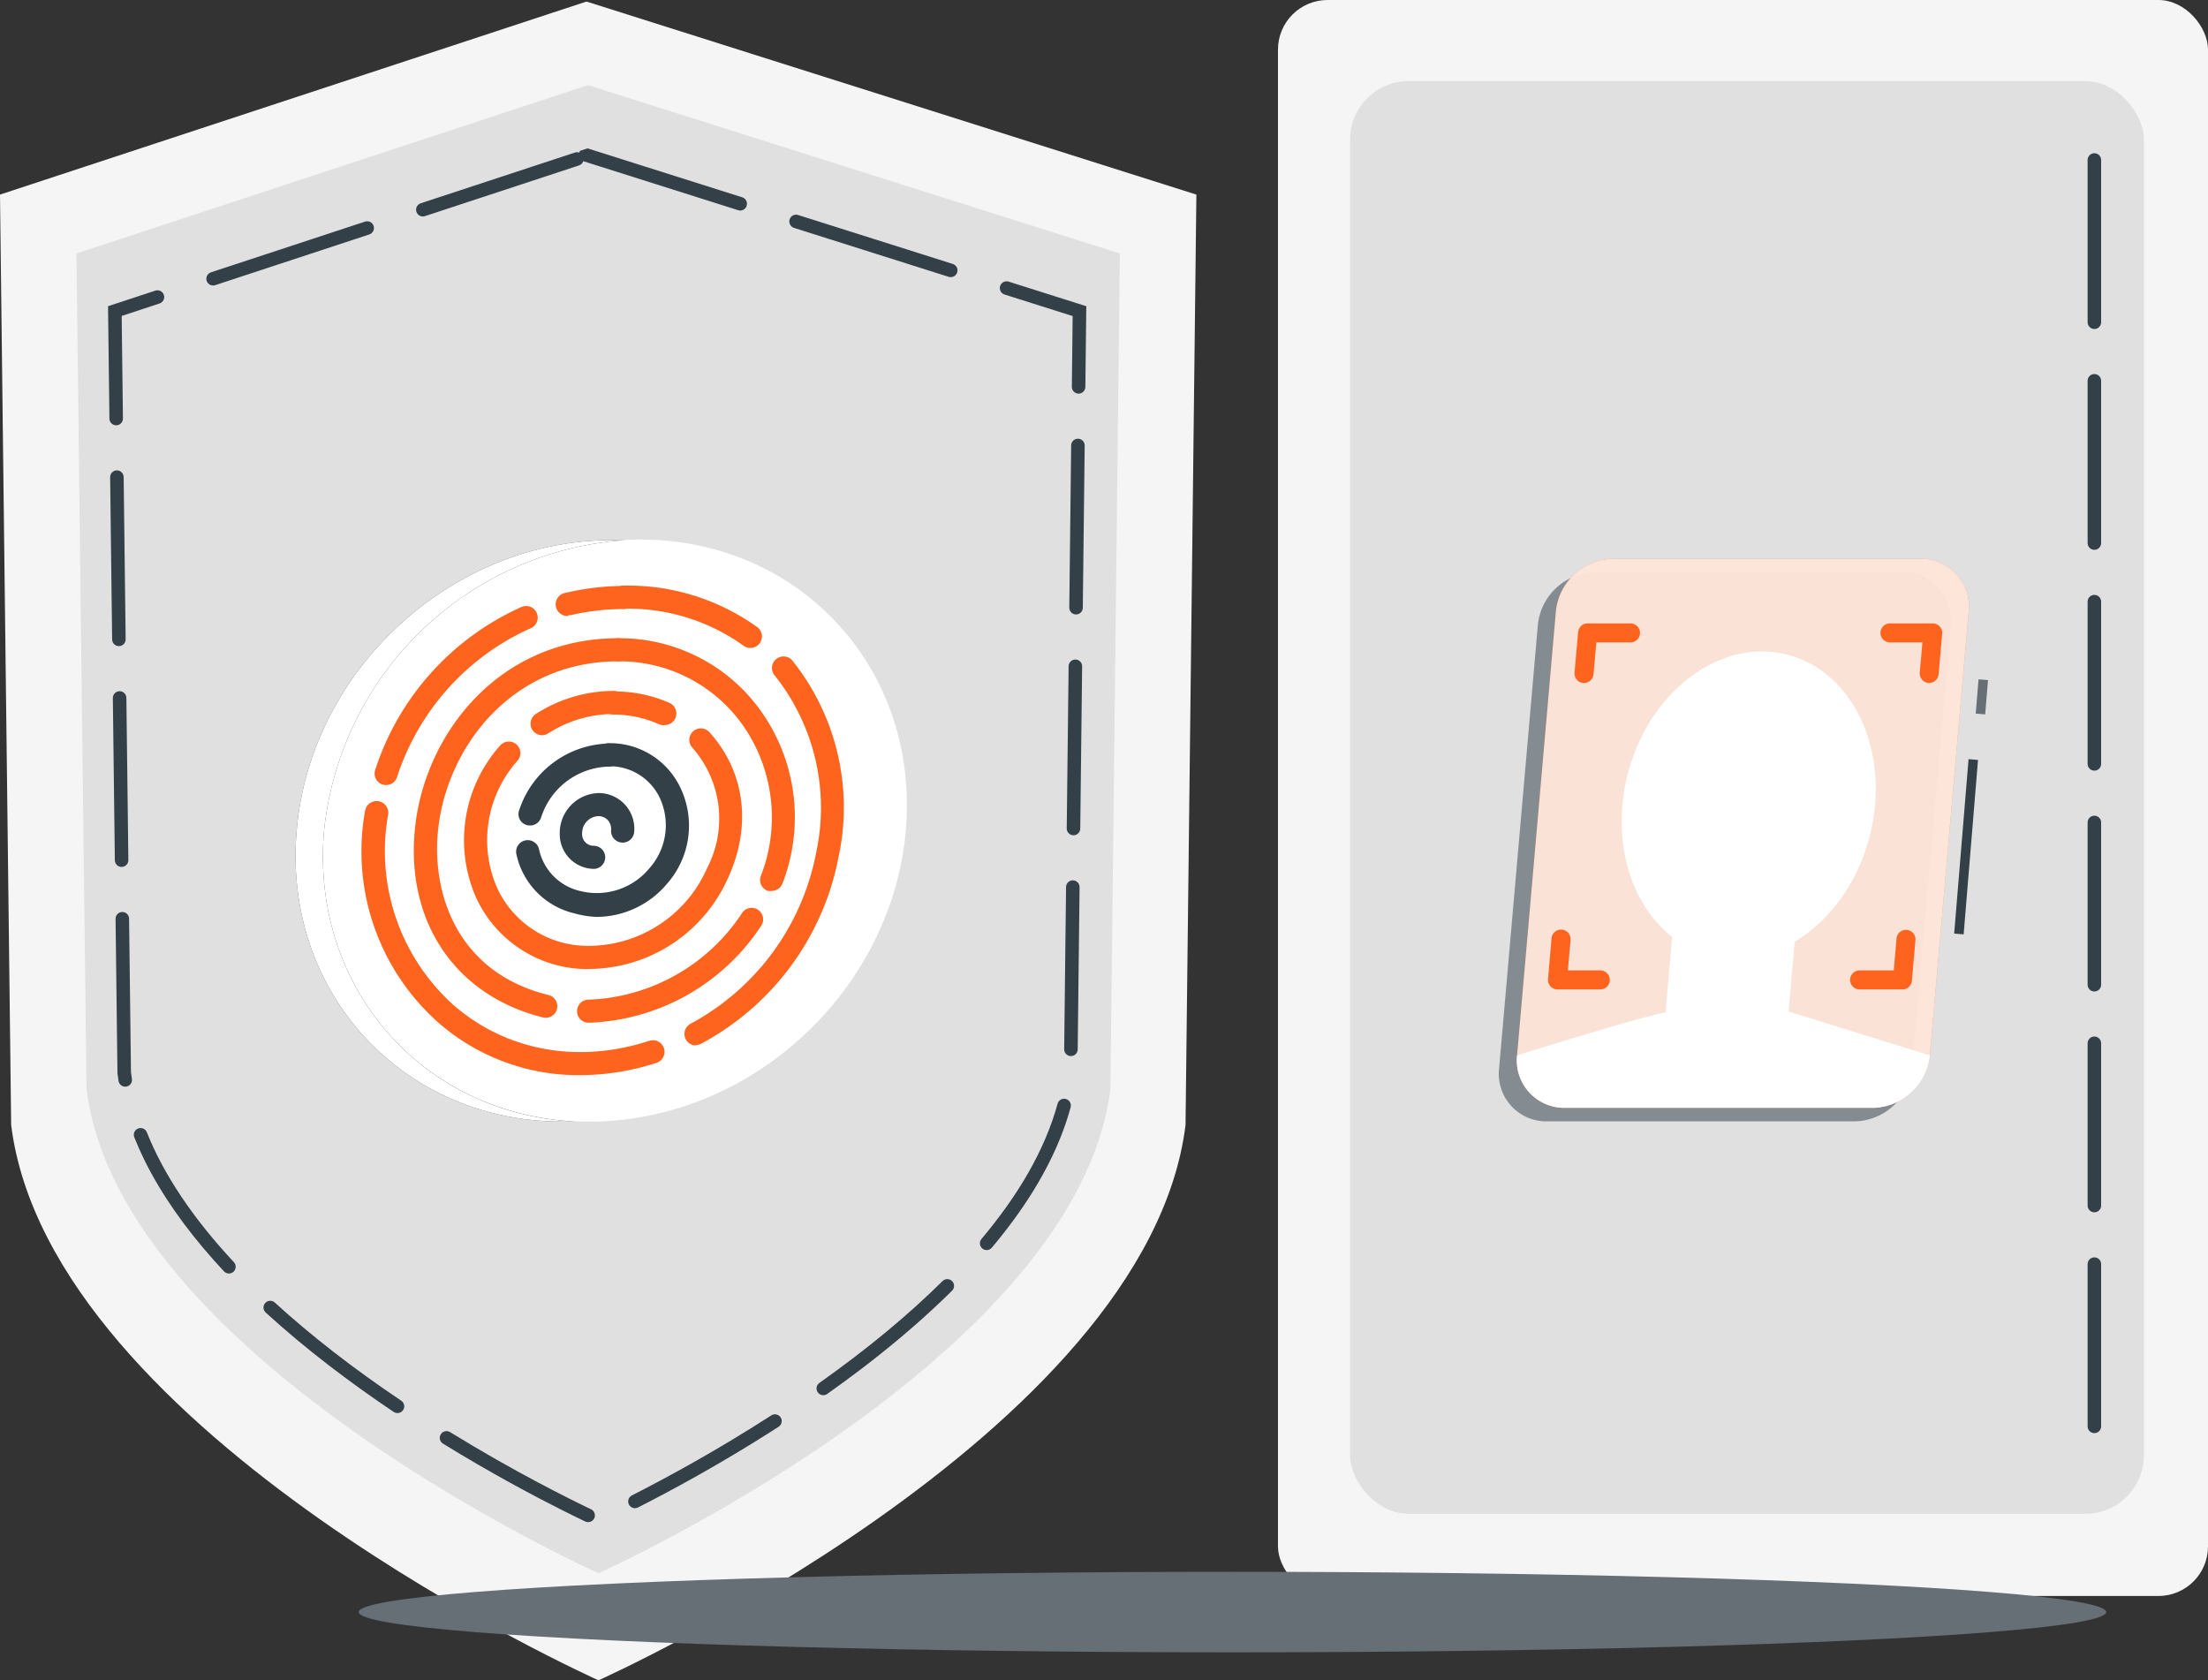 <svg xmlns="http://www.w3.org/2000/svg" width="489.985" height="372.851" viewBox="0 0 489.985 372.851"><rect x="0" y="0" width="489.985" height="372.851" fill="#333333" stroke="none"/><g transform="translate(-266.399 -616)"><ellipse cx="61.829" cy="67.464" rx="61.829" ry="67.464" transform="translate(396.846 891.614) rotate(-133.75)" fill="#ff641e"/><path d="M322.083,215.908l-2.406,206.444c-8.5,68.692-130.27,123.227-130.27,123.227S67.62,491.1,59.066,422.352L56.59,215.908,186.737,173.07Z" transform="translate(209.809 443.272)" fill="#f5f5f5"/><path d="M297.793,220.988,295.7,406.356c-7.412,59.91-113.62,107.472-113.62,107.472S75.875,466.265,68.481,406.356L66.25,220.988,179.764,183.63Z" transform="translate(217.116 451.26)" fill="#e0e0e0"/><g transform="translate(220.134 457.302)" fill="none" stroke-linecap="round" stroke-dasharray="36 13"><path d="M287.328,226.642,285.36,396.817c-7.025,56.2-106.524,100.745-106.524,100.745S79.268,452.968,72.33,396.817L70.24,226.642,176.659,191.62Z" stroke="none"/><path d="M 176.659 191.62 C 176.661 191.621 176.73 191.642 176.86 191.684 L 176.861 191.684 C 179.677 192.575 210.981 202.482 210.981 202.482 C 211.771 202.732 212.209 203.574 211.959 204.364 C 211.709 205.154 210.866 205.592 210.076 205.342 L 175.754 194.48 C 175.74 194.476 175.726 194.471 175.712 194.466 C 175.564 194.894 175.226 195.25 174.763 195.402 L 140.567 206.656 C 139.78 206.915 138.933 206.487 138.674 205.7 C 138.415 204.915 138.841 204.069 139.624 203.808 L 164.242 195.706 C 164.242 195.706 164.243 195.706 164.243 195.706 L 164.356 195.669 C 164.356 195.669 164.358 195.668 164.358 195.668 L 164.514 195.617 C 164.514 195.617 164.515 195.616 164.515 195.616 L 164.536 195.61 C 164.539 195.609 164.54 195.608 164.543 195.607 L 164.556 195.603 C 164.559 195.602 164.559 195.602 164.562 195.601 L 164.576 195.596 C 164.589 195.592 164.603 195.587 164.616 195.583 L 164.617 195.583 C 164.629 195.579 164.64 195.575 164.653 195.571 L 164.667 195.566 C 164.673 195.565 164.678 195.563 164.683 195.561 L 164.684 195.561 C 164.707 195.553 164.728 195.546 164.75 195.539 L 164.752 195.538 C 164.78 195.529 164.808 195.52 164.835 195.511 L 164.848 195.507 C 164.86 195.503 164.873 195.499 164.885 195.495 L 164.885 195.495 C 164.899 195.49 164.915 195.485 164.928 195.48 L 164.932 195.479 C 164.961 195.47 164.99 195.46 165.018 195.451 L 165.02 195.45 C 165.048 195.441 165.077 195.432 165.105 195.422 L 165.11 195.421 C 165.136 195.412 165.163 195.403 165.189 195.395 L 165.201 195.391 C 165.433 195.314 165.665 195.238 165.892 195.163 L 165.896 195.162 C 170.486 193.651 173.825 192.552 173.825 192.552 C 174.151 192.445 174.487 192.456 174.788 192.561 C 174.838 192.417 174.907 192.286 174.992 192.168 L 176.659 191.62 Z M 222.922 206.334 C 223.072 206.334 223.225 206.356 223.375 206.404 C 223.375 206.404 257.698 217.265 257.698 217.265 C 258.487 217.515 258.925 218.358 258.675 219.148 C 258.425 219.938 257.582 220.375 256.792 220.126 L 222.47 209.264 C 221.68 209.014 221.243 208.171 221.493 207.381 C 221.695 206.742 222.286 206.334 222.922 206.334 Z M 269.639 221.117 C 269.787 221.117 269.937 221.139 270.085 221.186 L 286.465 226.369 C 286.466 226.369 286.467 226.37 286.468 226.37 L 286.477 226.373 C 286.478 226.373 286.479 226.374 286.48 226.374 L 286.525 226.388 C 286.525 226.388 286.525 226.388 286.525 226.388 L 286.645 226.426 C 286.646 226.426 286.647 226.427 286.648 226.427 L 286.656 226.43 C 286.657 226.43 286.657 226.43 286.658 226.43 L 286.68 226.437 C 286.683 226.438 286.686 226.439 286.689 226.44 L 286.695 226.442 C 286.701 226.444 286.706 226.445 286.712 226.447 L 286.717 226.449 C 286.722 226.451 286.728 226.452 286.733 226.454 L 286.735 226.455 C 286.739 226.456 286.744 226.457 286.748 226.459 L 286.765 226.464 C 286.813 226.479 286.858 226.493 286.9 226.507 L 286.904 226.508 C 286.949 226.522 286.99 226.535 287.028 226.547 L 287.029 226.547 C 287.067 226.56 287.102 226.571 287.133 226.581 L 287.135 226.581 C 287.26 226.621 287.328 226.642 287.328 226.642 L 287.328 226.642 C 287.328 226.642 287.328 226.642 287.328 226.642 C 287.328 226.642 287.328 226.642 287.328 226.642 L 287.328 226.642 C 287.328 226.642 287.328 226.642 287.328 226.642 L 287.328 226.642 C 287.328 226.642 287.328 226.642 287.328 226.642 L 287.328 226.642 C 287.328 226.642 287.12 244.563 287.12 244.563 C 287.111 245.385 286.441 246.045 285.621 246.045 C 285.615 246.045 285.609 246.045 285.603 246.045 C 284.775 246.036 284.111 245.356 284.121 244.528 L 284.302 228.831 L 269.187 224.048 C 268.397 223.798 267.959 222.955 268.209 222.165 C 268.411 221.526 269.002 221.117 269.639 221.117 Z M 285.47 256.044 C 285.476 256.044 285.482 256.044 285.488 256.044 C 286.316 256.054 286.98 256.733 286.97 257.562 C 286.97 257.562 286.554 293.559 286.554 293.559 C 286.545 294.382 285.875 295.042 285.055 295.042 C 285.049 295.042 285.043 295.042 285.037 295.042 C 284.208 295.032 283.545 294.353 283.554 293.525 L 283.97 257.527 C 283.98 256.705 284.65 256.044 285.47 256.044 Z M 284.904 305.041 C 284.909 305.041 284.915 305.041 284.921 305.041 C 285.75 305.051 286.413 305.73 286.404 306.558 C 286.404 306.558 285.988 342.556 285.988 342.556 C 285.978 343.379 285.309 344.039 284.488 344.039 C 284.482 344.039 284.476 344.039 284.47 344.039 C 283.642 344.029 282.978 343.35 282.988 342.521 L 283.404 306.524 C 283.414 305.701 284.083 305.041 284.904 305.041 Z M 284.337 354.038 C 284.343 354.038 284.349 354.038 284.355 354.038 C 285.183 354.047 285.847 354.727 285.837 355.555 C 285.837 355.555 285.421 391.553 285.421 391.553 C 285.412 392.375 284.742 393.035 283.922 393.035 C 283.916 393.035 283.91 393.035 283.904 393.035 C 283.076 393.026 282.412 392.346 282.422 391.518 L 282.838 355.521 C 282.847 354.698 283.517 354.038 284.337 354.038 Z M 282.402 402.501 C 282.533 402.501 282.665 402.518 282.798 402.555 C 283.597 402.773 284.068 403.597 283.85 404.396 C 283.771 404.686 283.689 404.976 283.606 405.264 C 283.606 405.264 283.605 405.266 283.605 405.266 C 283.59 405.318 283.575 405.371 283.56 405.423 C 283.56 405.423 283.558 405.429 283.558 405.429 C 283.555 405.438 283.552 405.448 283.549 405.458 C 283.549 405.458 283.549 405.458 283.549 405.458 C 283.54 405.49 283.531 405.521 283.522 405.552 C 283.522 405.552 283.521 405.555 283.521 405.555 C 283.518 405.564 283.515 405.575 283.512 405.584 C 283.512 405.584 283.511 405.588 283.511 405.588 C 283.499 405.63 283.486 405.672 283.474 405.714 C 283.474 405.714 283.474 405.715 283.474 405.715 C 283.471 405.725 283.468 405.734 283.465 405.744 C 283.465 405.744 283.463 405.749 283.463 405.749 C 283.451 405.791 283.438 405.832 283.426 405.874 C 283.426 405.874 283.425 405.875 283.425 405.875 C 283.422 405.886 283.419 405.895 283.416 405.906 C 283.416 405.906 283.415 405.909 283.415 405.909 C 283.412 405.919 283.409 405.929 283.406 405.939 C 283.406 405.939 283.406 405.94 283.406 405.94 C 283.396 405.971 283.387 406.002 283.378 406.033 C 283.377 406.036 283.378 406.033 283.377 406.036 C 283.374 406.045 283.371 406.055 283.368 406.064 C 283.368 406.064 283.366 406.071 283.366 406.071 C 283.363 406.081 283.36 406.09 283.358 406.099 C 283.358 406.099 283.357 406.101 283.357 406.101 C 283.348 406.13 283.339 406.16 283.33 406.19 C 283.329 406.193 283.328 406.195 283.327 406.198 C 283.325 406.206 283.322 406.215 283.319 406.224 C 283.318 406.227 283.318 406.229 283.317 406.232 C 283.314 406.241 283.311 406.25 283.309 406.259 C 283.309 406.259 283.307 406.264 283.307 406.264 C 283.298 406.292 283.289 406.321 283.281 406.349 C 283.28 406.352 283.279 406.355 283.278 406.359 C 283.275 406.367 283.273 406.375 283.27 406.383 C 283.269 406.386 283.268 406.39 283.267 406.393 C 283.264 406.402 283.262 406.41 283.259 406.419 C 283.258 406.422 283.258 406.422 283.257 406.425 C 283.248 406.453 283.239 406.482 283.231 406.51 C 283.229 406.513 283.229 406.515 283.228 406.519 C 283.225 406.527 283.222 406.535 283.22 406.544 C 283.219 406.547 283.218 406.55 283.217 406.553 C 283.214 406.562 283.212 406.57 283.209 406.579 C 283.209 406.579 283.207 406.584 283.207 406.584 C 283.198 406.613 283.189 406.642 283.18 406.671 C 283.179 406.674 283.179 406.675 283.178 406.678 C 283.175 406.687 283.172 406.695 283.169 406.703 C 283.168 406.707 283.167 406.71 283.166 406.713 C 283.164 406.722 283.161 406.731 283.158 406.739 C 283.158 406.739 283.157 406.742 283.157 406.742 C 283.148 406.771 283.139 406.8 283.13 406.829 C 283.129 406.832 283.127 406.836 283.126 406.839 C 283.124 406.848 283.121 406.855 283.118 406.864 C 283.117 406.867 283.117 406.87 283.116 406.873 C 283.113 406.882 283.11 406.89 283.107 406.899 C 283.107 406.899 283.106 406.904 283.106 406.904 C 283.1 406.922 283.094 406.94 283.088 406.958 C 283.088 406.958 283.086 406.964 283.086 406.964 C 283.084 406.972 283.081 406.98 283.079 406.988 C 283.078 406.991 283.076 406.996 283.075 406.999 C 283.072 407.007 283.07 407.015 283.067 407.023 C 283.066 407.027 283.065 407.03 283.064 407.033 C 283.061 407.042 283.058 407.051 283.056 407.059 C 283.056 407.059 283.054 407.063 283.054 407.063 C 283.045 407.092 283.036 407.121 283.026 407.149 C 283.025 407.153 283.024 407.155 283.023 407.159 C 283.021 407.167 283.018 407.175 283.015 407.183 C 283.014 407.187 283.013 407.19 283.012 407.193 C 283.009 407.202 283.007 407.21 283.004 407.218 C 283.004 407.218 283.002 407.225 283.002 407.225 C 282.996 407.243 282.99 407.261 282.984 407.279 C 282.984 407.279 282.982 407.284 282.982 407.284 C 282.98 407.291 282.977 407.3 282.975 407.308 C 282.974 407.311 282.972 407.316 282.971 407.32 C 282.968 407.327 282.966 407.334 282.963 407.342 C 282.962 407.345 282.96 407.352 282.959 407.355 C 282.956 407.363 282.954 407.37 282.952 407.378 C 282.951 407.381 282.949 407.386 282.948 407.39 C 282.943 407.403 282.939 407.416 282.934 407.43 C 282.933 407.433 282.931 407.441 282.93 407.444 C 282.927 407.451 282.925 407.458 282.923 407.464 C 282.921 407.471 282.92 407.474 282.917 407.481 C 282.915 407.488 282.913 407.494 282.911 407.501 C 282.91 407.504 282.907 407.512 282.906 407.515 C 282.904 407.522 282.901 407.53 282.899 407.537 C 282.898 407.54 282.895 407.547 282.894 407.55 C 282.89 407.563 282.886 407.576 282.881 407.589 C 282.88 407.592 282.877 407.601 282.876 407.604 C 282.874 407.611 282.872 407.618 282.869 407.625 C 282.867 407.631 282.867 407.633 282.864 407.64 C 282.862 407.647 282.86 407.654 282.858 407.66 C 282.855 407.667 282.855 407.669 282.852 407.676 C 282.85 407.683 282.848 407.689 282.845 407.696 C 282.844 407.7 282.841 407.711 282.84 407.714 C 282.836 407.725 282.833 407.735 282.829 407.746 C 282.828 407.749 282.824 407.761 282.823 407.764 C 282.821 407.771 282.818 407.778 282.816 407.784 C 282.814 407.791 282.813 407.793 282.811 407.8 C 282.808 407.807 282.806 407.813 282.804 407.82 C 282.803 407.824 282.8 407.831 282.799 407.835 C 282.796 407.842 282.794 407.849 282.792 407.856 C 282.791 407.859 282.788 407.866 282.787 407.87 C 282.783 407.883 282.778 407.896 282.774 407.908 C 282.773 407.912 282.77 407.92 282.769 407.923 C 282.767 407.93 282.764 407.937 282.762 407.943 C 282.76 407.95 282.759 407.953 282.756 407.96 C 282.754 407.966 282.752 407.972 282.75 407.978 C 282.748 407.985 282.746 407.99 282.744 407.997 C 282.742 408.003 282.74 408.009 282.738 408.015 C 282.735 408.022 282.733 408.028 282.731 408.035 C 282.727 408.045 282.724 408.054 282.721 408.064 C 282.718 408.071 282.716 408.077 282.714 408.083 C 282.712 408.089 282.71 408.096 282.708 408.102 C 282.706 408.108 282.704 408.113 282.702 408.12 C 282.699 408.126 282.697 408.132 282.695 408.138 C 282.693 408.145 282.692 408.148 282.69 408.155 C 282.687 408.162 282.685 408.168 282.683 408.175 C 282.682 408.178 282.678 408.189 282.677 408.192 C 282.673 408.203 282.67 408.213 282.666 408.223 C 282.664 408.23 282.661 408.237 282.659 408.243 C 282.657 408.249 282.655 408.255 282.653 408.261 C 282.651 408.267 282.649 408.273 282.647 408.279 C 282.645 408.285 282.642 408.291 282.64 408.297 C 282.638 408.304 282.636 408.309 282.634 408.316 C 282.632 408.322 282.63 408.328 282.628 408.334 C 282.625 408.34 282.622 408.35 282.62 408.357 C 282.617 408.366 282.614 408.374 282.611 408.383 C 282.608 408.389 282.606 408.395 282.604 408.402 C 282.602 408.408 282.6 408.414 282.598 408.42 C 282.595 408.427 282.593 408.433 282.591 408.439 C 282.589 408.445 282.587 408.451 282.585 408.456 C 282.583 408.463 282.58 408.47 282.578 408.477 C 282.576 408.482 282.574 408.487 282.572 408.492 C 282.568 408.505 282.565 408.513 282.56 408.526 C 282.559 408.53 282.558 408.534 282.556 408.538 C 282.554 408.544 282.55 408.556 282.548 408.562 C 282.546 408.568 282.544 408.573 282.542 408.578 C 282.54 408.585 282.537 408.592 282.535 408.599 C 282.533 408.604 282.531 408.61 282.529 408.615 C 282.527 408.622 282.524 408.629 282.522 408.636 C 282.52 408.641 282.518 408.646 282.516 408.652 C 282.511 408.665 282.509 408.672 282.504 408.686 C 282.503 408.689 282.502 408.693 282.5 408.696 C 282.498 408.703 282.494 408.715 282.491 408.722 C 282.49 408.727 282.488 408.731 282.486 408.736 C 282.484 408.743 282.48 408.753 282.478 408.759 C 282.476 408.764 282.475 408.769 282.473 408.774 C 282.47 408.78 282.467 408.789 282.465 408.796 C 282.463 408.801 282.462 408.805 282.46 408.81 C 282.455 408.824 282.452 408.831 282.448 408.845 C 282.446 408.848 282.445 408.852 282.444 408.856 C 282.44 408.866 282.438 408.871 282.434 408.881 C 282.433 408.886 282.431 408.89 282.429 408.895 C 282.427 408.902 282.424 408.911 282.421 408.918 C 282.42 408.923 282.418 408.928 282.416 408.933 C 282.414 408.939 282.41 408.949 282.408 408.955 C 282.406 408.96 282.404 408.965 282.403 408.969 C 282.398 408.982 282.395 408.991 282.39 409.005 C 282.389 409.007 282.388 409.01 282.388 409.012 C 282.385 409.018 282.38 409.034 282.377 409.04 C 282.375 409.045 282.374 409.05 282.372 409.055 C 282.37 409.061 282.367 409.07 282.364 409.076 C 282.362 409.082 282.36 409.087 282.358 409.092 C 282.356 409.099 282.353 409.107 282.351 409.113 C 282.349 409.118 282.347 409.123 282.345 409.128 C 282.341 409.142 282.338 409.149 282.333 409.162 C 282.331 409.167 282.33 409.171 282.328 409.176 C 282.326 409.182 282.322 409.192 282.32 409.199 C 282.318 409.204 282.316 409.209 282.314 409.214 C 282.312 409.221 282.308 409.23 282.306 409.236 C 282.304 409.241 282.303 409.245 282.301 409.25 C 282.299 409.256 282.294 409.268 282.292 409.275 C 282.291 409.279 282.289 409.283 282.288 409.287 C 282.283 409.3 282.28 409.309 282.275 409.322 C 282.273 409.326 282.272 409.328 282.271 409.332 C 282.269 409.339 282.264 409.351 282.262 409.358 C 282.26 409.363 282.258 409.367 282.256 409.372 C 282.254 409.378 282.25 409.389 282.248 409.396 C 282.246 409.4 282.244 409.405 282.243 409.409 C 282.24 409.416 282.236 409.426 282.234 409.433 C 282.232 409.437 282.231 409.441 282.229 409.446 C 282.224 409.459 282.221 409.467 282.216 409.481 C 282.215 409.484 282.214 409.487 282.212 409.491 C 282.21 409.498 282.205 409.51 282.203 409.517 C 282.201 409.522 282.199 409.527 282.198 409.531 C 282.195 409.538 282.192 409.547 282.189 409.554 C 282.188 409.558 282.186 409.563 282.184 409.568 C 282.182 409.574 282.178 409.585 282.175 409.592 C 282.174 409.596 282.172 409.6 282.17 409.605 C 282.165 409.618 282.162 409.626 282.157 409.639 C 282.156 409.643 282.154 409.647 282.153 409.651 C 282.151 409.658 282.147 409.668 282.144 409.675 C 282.142 409.68 282.14 409.685 282.138 409.691 C 282.136 409.698 282.133 409.705 282.131 409.711 C 282.129 409.717 282.127 409.722 282.125 409.727 C 282.122 409.734 282.119 409.743 282.116 409.75 C 282.115 409.754 282.113 409.759 282.111 409.763 C 282.106 409.776 282.103 409.784 282.098 409.797 C 282.097 409.802 282.095 409.807 282.093 409.811 C 282.091 409.818 282.087 409.827 282.085 409.833 C 282.083 409.839 282.081 409.844 282.079 409.85 C 282.076 409.856 282.073 409.864 282.071 409.87 C 282.069 409.875 282.067 409.88 282.065 409.885 C 282.063 409.892 282.059 409.903 282.056 409.91 C 282.055 409.914 282.053 409.918 282.052 409.922 C 282.047 409.935 282.043 409.944 282.038 409.957 C 282.037 409.96 282.036 409.963 282.035 409.967 C 282.032 409.973 282.027 409.987 282.024 409.993 C 282.023 409.998 282.021 410.001 282.02 410.006 C 282.017 410.012 282.013 410.024 282.01 410.031 C 282.009 410.035 282.007 410.039 282.005 410.043 C 282.003 410.05 281.998 410.062 281.996 410.069 C 281.994 410.073 281.993 410.076 281.992 410.08 C 281.987 410.093 281.983 410.102 281.978 410.116 C 281.977 410.118 281.976 410.121 281.975 410.124 C 281.972 410.131 281.967 410.145 281.964 410.152 C 281.963 410.156 281.961 410.161 281.959 410.165 C 281.957 410.171 281.952 410.183 281.95 410.189 C 281.948 410.193 281.947 410.197 281.945 410.201 C 281.941 410.211 281.938 410.219 281.934 410.229 C 281.933 410.232 281.932 410.235 281.931 410.238 C 281.926 410.251 281.922 410.261 281.917 410.274 C 281.916 410.277 281.915 410.28 281.914 410.282 C 281.912 410.289 281.906 410.303 281.903 410.31 C 281.902 410.315 281.9 410.319 281.898 410.323 C 281.896 410.33 281.892 410.341 281.889 410.347 C 281.887 410.352 281.886 410.356 281.884 410.36 C 281.88 410.37 281.877 410.378 281.873 410.388 C 281.872 410.391 281.871 410.393 281.87 410.396 C 281.865 410.409 281.861 410.419 281.856 410.432 C 281.855 410.435 281.854 410.438 281.853 410.441 C 281.85 410.448 281.845 410.462 281.842 410.469 C 281.841 410.473 281.839 410.477 281.837 410.481 C 281.835 410.487 281.83 410.501 281.827 410.507 C 281.826 410.51 281.825 410.514 281.823 410.517 C 281.818 410.53 281.816 410.536 281.811 410.549 C 281.81 410.551 281.81 410.553 281.809 410.554 C 281.804 410.567 281.8 410.577 281.795 410.59 C 281.793 410.594 281.792 410.597 281.791 410.601 C 281.788 410.607 281.783 410.62 281.781 410.627 C 281.779 410.631 281.777 410.635 281.776 410.639 C 281.773 410.646 281.768 410.658 281.766 410.664 C 281.764 410.668 281.763 410.673 281.761 410.677 C 281.757 410.686 281.754 410.694 281.751 410.703 C 281.749 410.706 281.748 410.71 281.747 410.713 C 281.742 410.726 281.738 410.735 281.733 410.748 C 281.731 410.752 281.73 410.755 281.729 410.759 C 281.726 410.766 281.721 410.779 281.718 410.785 C 281.717 410.789 281.715 410.793 281.714 410.797 C 281.711 410.804 281.706 410.816 281.704 410.823 C 281.702 410.827 281.701 410.83 281.699 410.834 C 281.695 410.844 281.692 410.853 281.688 410.863 C 281.687 410.865 281.686 410.868 281.684 410.871 C 281.679 410.884 281.676 410.893 281.67 410.907 C 281.669 410.91 281.668 410.914 281.666 410.917 C 281.664 410.924 281.659 410.936 281.656 410.943 C 281.654 410.947 281.653 410.951 281.651 410.956 C 281.648 410.963 281.644 410.973 281.641 410.98 C 281.64 410.984 281.638 410.988 281.636 410.993 C 281.632 411.003 281.628 411.012 281.624 411.022 C 281.624 411.024 281.623 411.027 281.622 411.029 C 281.617 411.042 281.613 411.051 281.608 411.065 C 281.606 411.068 281.605 411.072 281.603 411.075 C 281.601 411.082 281.596 411.095 281.593 411.101 C 281.591 411.105 281.59 411.11 281.588 411.113 C 281.585 411.12 281.581 411.132 281.578 411.139 C 281.576 411.142 281.575 411.146 281.573 411.15 C 281.569 411.16 281.565 411.171 281.561 411.181 C 281.56 411.183 281.56 411.184 281.559 411.187 C 281.553 411.2 281.55 411.209 281.544 411.223 C 281.543 411.226 281.541 411.23 281.54 411.233 C 281.537 411.24 281.532 411.252 281.53 411.259 C 281.528 411.263 281.526 411.267 281.525 411.271 C 281.522 411.278 281.517 411.29 281.514 411.297 C 281.513 411.3 281.511 411.304 281.51 411.308 C 281.506 411.318 281.502 411.328 281.498 411.338 C 281.497 411.34 281.496 411.342 281.495 411.345 C 281.49 411.358 281.486 411.367 281.481 411.38 C 281.479 411.384 281.478 411.388 281.476 411.392 C 281.473 411.398 281.469 411.41 281.466 411.417 C 281.464 411.421 281.462 411.425 281.461 411.43 C 281.458 411.436 281.453 411.448 281.451 411.454 C 281.449 411.458 281.448 411.462 281.446 411.466 C 281.441 411.479 281.439 411.484 281.433 411.497 C 281.433 411.499 281.432 411.501 281.431 411.502 C 281.426 411.516 281.422 411.525 281.416 411.539 C 281.415 411.542 281.414 411.545 281.412 411.548 C 281.41 411.555 281.404 411.568 281.402 411.574 C 281.4 411.579 281.398 411.583 281.396 411.587 C 281.394 411.594 281.389 411.605 281.386 411.612 C 281.385 411.616 281.383 411.62 281.381 411.624 C 281.376 411.637 281.374 411.643 281.368 411.656 C 281.368 411.657 281.367 411.659 281.367 411.66 C 281.361 411.673 281.357 411.683 281.352 411.696 C 281.351 411.699 281.349 411.703 281.348 411.706 C 281.345 411.713 281.34 411.725 281.337 411.732 C 281.335 411.736 281.333 411.741 281.332 411.745 C 281.329 411.751 281.324 411.764 281.321 411.771 C 281.32 411.774 281.318 411.777 281.317 411.781 C 281.312 411.794 281.307 411.804 281.302 411.817 C 281.302 411.817 281.302 411.817 281.302 411.817 C 281.296 411.83 281.292 411.841 281.287 411.854 C 281.285 411.857 281.284 411.86 281.283 411.862 C 281.28 411.869 281.274 411.884 281.272 411.89 C 281.27 411.894 281.269 411.897 281.267 411.901 C 281.264 411.908 281.258 411.922 281.256 411.929 C 281.254 411.932 281.253 411.935 281.252 411.938 C 281.246 411.951 281.242 411.962 281.237 411.975 C 281.237 411.975 281.236 411.975 281.236 411.975 C 281.231 411.988 281.227 411.998 281.221 412.011 C 281.22 412.014 281.219 412.018 281.217 412.021 C 281.215 412.027 281.209 412.041 281.206 412.048 C 281.204 412.052 281.203 412.056 281.201 412.06 C 281.198 412.066 281.193 412.079 281.19 412.085 C 281.189 412.089 281.187 412.092 281.186 412.096 C 281.18 412.109 281.177 412.118 281.171 412.131 C 281.171 412.133 281.17 412.135 281.169 412.136 C 281.163 412.15 281.161 412.155 281.156 412.168 C 281.154 412.172 281.152 412.176 281.151 412.18 C 281.148 412.186 281.144 412.197 281.141 412.203 C 281.139 412.208 281.137 412.213 281.135 412.218 C 281.132 412.225 281.128 412.235 281.125 412.241 C 281.123 412.245 281.121 412.25 281.12 412.254 C 281.114 412.267 281.111 412.275 281.105 412.288 C 281.104 412.291 281.103 412.294 281.101 412.297 C 281.097 412.307 281.094 412.315 281.09 412.324 C 281.088 412.329 281.086 412.334 281.084 412.339 C 281.081 412.345 281.077 412.354 281.074 412.361 C 281.072 412.366 281.07 412.371 281.068 412.376 C 281.065 412.382 281.061 412.392 281.058 412.399 C 281.057 412.403 281.055 412.407 281.053 412.411 C 281.048 412.424 281.044 412.433 281.038 412.446 C 281.037 412.448 281.036 412.45 281.036 412.452 C 281.031 412.462 281.027 412.473 281.023 412.483 C 281.021 412.486 281.019 412.49 281.018 412.494 C 281.015 412.5 281.01 412.513 281.007 412.519 C 281.005 412.523 281.004 412.527 281.002 412.531 C 280.999 412.538 280.993 412.551 280.991 412.558 C 280.989 412.561 280.988 412.565 280.986 412.568 C 280.981 412.581 280.977 412.59 280.971 412.603 C 280.97 412.606 280.969 412.609 280.968 412.612 C 280.963 412.622 280.96 412.63 280.956 412.639 C 280.954 412.643 280.952 412.648 280.951 412.651 C 280.948 412.658 280.943 412.67 280.94 412.676 C 280.938 412.681 280.936 412.685 280.934 412.689 C 280.932 412.696 280.926 412.708 280.924 412.714 C 280.922 412.718 280.92 412.722 280.919 412.725 C 280.913 412.738 280.909 412.747 280.904 412.76 C 280.903 412.763 280.902 412.765 280.901 412.768 C 280.896 412.778 280.892 412.787 280.888 412.797 C 280.886 412.801 280.885 412.805 280.883 412.808 C 280.88 412.815 280.875 412.826 280.872 412.833 C 280.871 412.837 280.869 412.842 280.867 412.846 C 280.864 412.853 280.859 412.865 280.856 412.871 C 280.854 412.875 280.853 412.879 280.851 412.882 C 280.845 412.896 280.842 412.904 280.836 412.917 C 280.834 412.921 280.833 412.925 280.831 412.929 C 280.828 412.935 280.824 412.946 280.821 412.952 C 280.818 412.958 280.816 412.962 280.814 412.968 C 280.811 412.974 280.808 412.982 280.805 412.989 C 280.803 412.994 280.8 412.999 280.798 413.004 C 280.795 413.01 280.791 413.021 280.788 413.028 C 280.786 413.032 280.785 413.035 280.783 413.039 C 280.777 413.052 280.773 413.061 280.768 413.074 C 280.766 413.078 280.765 413.081 280.763 413.085 C 280.759 413.095 280.756 413.1 280.752 413.11 C 280.75 413.115 280.748 413.119 280.746 413.124 C 280.743 413.131 280.739 413.139 280.736 413.146 C 280.734 413.151 280.732 413.156 280.73 413.161 C 280.727 413.167 280.722 413.177 280.72 413.184 C 280.718 413.188 280.716 413.192 280.714 413.197 C 280.708 413.21 280.705 413.218 280.699 413.231 C 280.697 413.235 280.696 413.239 280.694 413.243 C 280.691 413.249 280.686 413.26 280.683 413.267 C 280.681 413.271 280.679 413.276 280.677 413.28 C 280.674 413.287 280.67 413.297 280.667 413.303 C 280.665 413.308 280.663 413.313 280.661 413.317 C 280.658 413.324 280.653 413.335 280.65 413.341 C 280.649 413.345 280.647 413.349 280.645 413.353 C 280.639 413.366 280.636 413.374 280.63 413.387 C 280.628 413.391 280.626 413.395 280.625 413.399 C 280.622 413.406 280.617 413.417 280.614 413.424 C 280.612 413.428 280.61 413.433 280.608 413.437 C 280.605 413.444 280.601 413.453 280.598 413.459 C 280.596 413.464 280.594 413.469 280.591 413.474 C 280.589 413.481 280.585 413.49 280.582 413.496 C 280.58 413.501 280.577 413.506 280.575 413.51 C 280.57 413.523 280.566 413.531 280.56 413.544 C 280.559 413.548 280.557 413.553 280.555 413.557 C 280.552 413.563 280.548 413.573 280.545 413.579 C 280.542 413.585 280.54 413.59 280.538 413.595 C 280.535 413.602 280.531 413.609 280.529 413.616 C 280.526 413.621 280.524 413.626 280.522 413.631 C 280.519 413.638 280.514 413.647 280.511 413.654 C 280.509 413.658 280.508 413.662 280.506 413.666 C 280.5 413.679 280.496 413.687 280.491 413.701 C 280.489 413.705 280.487 413.709 280.485 413.713 C 280.482 413.719 280.477 413.73 280.474 413.737 C 280.472 413.741 280.47 413.746 280.468 413.75 C 280.465 413.757 280.461 413.767 280.458 413.773 C 280.456 413.778 280.454 413.782 280.452 413.787 C 280.449 413.793 280.444 413.805 280.441 413.812 C 280.439 413.815 280.437 413.819 280.436 413.823 C 280.43 413.836 280.426 413.844 280.42 413.857 C 280.418 413.862 280.416 413.866 280.414 413.871 C 280.411 413.878 280.407 413.886 280.404 413.893 C 280.402 413.897 280.399 413.903 280.397 413.908 C 280.394 413.914 280.391 413.922 280.388 413.929 C 280.385 413.934 280.383 413.939 280.381 413.944 C 280.378 413.951 280.374 413.959 280.371 413.965 C 280.369 413.97 280.367 413.975 280.365 413.98 C 280.359 413.993 280.355 414 280.349 414.013 C 280.347 414.018 280.346 414.022 280.343 414.026 C 280.34 414.033 280.336 414.043 280.333 414.05 C 280.331 414.054 280.329 414.059 280.326 414.064 C 280.323 414.07 280.32 414.078 280.317 414.085 C 280.314 414.09 280.312 414.095 280.31 414.101 C 280.307 414.108 280.304 414.114 280.301 414.12 C 280.298 414.126 280.296 414.131 280.293 414.137 C 280.287 414.15 280.285 414.156 280.279 414.169 C 280.276 414.174 280.273 414.181 280.271 414.186 C 280.268 414.193 280.265 414.198 280.262 414.205 C 280.26 414.21 280.257 414.216 280.254 414.222 C 280.251 414.228 280.249 414.234 280.246 414.24 C 280.243 414.246 280.241 414.252 280.238 414.257 C 280.235 414.264 280.231 414.273 280.228 414.279 C 280.226 414.284 280.224 414.288 280.222 414.292 C 280.216 414.305 280.213 414.312 280.207 414.325 C 280.204 414.331 280.202 414.336 280.199 414.341 C 280.196 414.348 280.193 414.354 280.19 414.361 C 280.188 414.367 280.185 414.372 280.183 414.378 C 280.18 414.384 280.177 414.39 280.174 414.397 C 280.171 414.402 280.169 414.408 280.166 414.413 C 280.163 414.42 280.159 414.428 280.156 414.435 C 280.154 414.439 280.152 414.444 280.15 414.449 C 280.144 414.462 280.141 414.468 280.135 414.481 C 280.132 414.487 280.13 414.492 280.127 414.497 C 280.124 414.504 280.121 414.511 280.118 414.518 C 280.116 414.523 280.113 414.527 280.111 414.532 C 280.108 414.539 280.104 414.547 280.101 414.554 C 280.099 414.559 280.096 414.564 280.094 414.569 C 280.091 414.576 280.087 414.584 280.084 414.59 C 280.082 414.595 280.08 414.6 280.078 414.605 C 280.072 414.618 280.069 414.624 280.063 414.637 C 280.06 414.643 280.057 414.648 280.055 414.654 C 280.052 414.661 280.049 414.666 280.046 414.673 C 280.043 414.679 280.04 414.685 280.038 414.691 C 280.035 414.697 280.033 414.701 280.03 414.707 C 280.027 414.714 280.024 414.72 280.021 414.726 C 280.019 414.73 280.015 414.739 280.014 414.742 C 280.007 414.755 280.001 414.769 279.994 414.783 C 279.994 414.783 279.99 414.792 279.99 414.792 C 279.987 414.799 279.983 414.806 279.98 414.814 C 279.979 414.817 279.975 414.824 279.974 414.827 C 279.97 414.834 279.967 414.841 279.964 414.848 C 279.961 414.854 279.96 414.856 279.957 414.862 C 279.954 414.869 279.951 414.876 279.947 414.883 C 279.946 414.886 279.943 414.892 279.942 414.895 C 279.935 414.911 279.927 414.926 279.92 414.941 C 279.92 414.941 279.917 414.948 279.917 414.948 C 279.914 414.955 279.91 414.962 279.907 414.969 C 279.905 414.972 279.902 414.98 279.9 414.983 C 279.897 414.99 279.894 414.997 279.891 415.003 C 279.888 415.01 279.887 415.012 279.883 415.019 C 279.88 415.025 279.878 415.031 279.875 415.038 C 279.871 415.044 279.869 415.049 279.866 415.056 C 279.86 415.067 279.855 415.079 279.85 415.09 C 279.848 415.094 279.845 415.101 279.843 415.104 C 279.84 415.111 279.836 415.118 279.833 415.125 C 279.831 415.129 279.828 415.135 279.827 415.139 C 279.823 415.145 279.82 415.152 279.817 415.159 C 279.814 415.166 279.813 415.167 279.81 415.174 C 279.807 415.181 279.803 415.187 279.8 415.194 C 279.799 415.197 279.795 415.205 279.794 415.208 C 279.787 415.222 279.78 415.236 279.774 415.249 C 279.772 415.253 279.771 415.256 279.769 415.259 C 279.766 415.266 279.763 415.273 279.759 415.28 C 279.758 415.283 279.754 415.292 279.752 415.295 C 279.749 415.302 279.746 415.309 279.742 415.315 C 279.741 415.319 279.738 415.325 279.736 415.328 C 279.733 415.335 279.729 415.343 279.726 415.351 C 279.724 415.354 279.723 415.356 279.721 415.36 C 279.713 415.376 279.705 415.394 279.697 415.411 C 279.697 415.411 279.695 415.415 279.695 415.415 C 279.691 415.423 279.687 415.43 279.684 415.438 C 279.682 415.441 279.68 415.446 279.678 415.449 C 279.675 415.456 279.671 415.464 279.668 415.471 C 279.666 415.474 279.663 415.481 279.662 415.484 C 279.658 415.491 279.655 415.499 279.651 415.506 C 279.65 415.509 279.646 415.516 279.645 415.519 C 279.639 415.532 279.632 415.545 279.626 415.558 C 279.624 415.561 279.621 415.567 279.62 415.57 C 279.616 415.577 279.613 415.585 279.61 415.592 C 279.608 415.595 279.605 415.602 279.603 415.605 C 279.6 415.612 279.596 415.62 279.593 415.627 C 279.591 415.63 279.588 415.636 279.587 415.639 C 279.583 415.646 279.58 415.654 279.576 415.661 C 279.574 415.664 279.573 415.667 279.571 415.671 C 279.559 415.697 279.546 415.724 279.533 415.75 C 279.531 415.753 279.53 415.756 279.528 415.759 C 279.525 415.767 279.521 415.774 279.517 415.782 C 279.516 415.785 279.513 415.791 279.511 415.794 C 279.508 415.802 279.504 415.81 279.5 415.817 C 279.5 415.817 279.498 415.822 279.498 415.822 C 279.488 415.841 279.48 415.86 279.47 415.879 C 279.47 415.879 279.469 415.88 279.469 415.88 C 279.466 415.888 279.462 415.896 279.458 415.904 C 279.456 415.907 279.454 415.912 279.452 415.915 C 279.449 415.923 279.445 415.931 279.441 415.939 C 279.439 415.942 279.438 415.944 279.437 415.947 C 279.432 415.956 279.428 415.964 279.424 415.973 C 279.424 415.973 279.424 415.974 279.424 415.974 C 279.414 415.994 279.404 416.014 279.394 416.034 C 279.394 416.034 279.393 416.035 279.393 416.035 C 279.389 416.044 279.385 416.053 279.38 416.062 C 279.379 416.065 279.379 416.065 279.377 416.068 C 279.373 416.077 279.369 416.086 279.364 416.094 C 279.363 416.097 279.362 416.099 279.361 416.102 C 279.342 416.14 279.323 416.178 279.304 416.216 C 279.302 416.22 279.302 416.221 279.3 416.224 C 279.296 416.233 279.292 416.241 279.288 416.249 C 279.286 416.252 279.285 416.255 279.284 416.258 C 279.279 416.266 279.276 416.274 279.271 416.283 C 279.271 416.283 279.27 416.286 279.27 416.286 C 279.26 416.306 279.25 416.325 279.241 416.344 C 279.241 416.344 279.24 416.345 279.24 416.345 C 279.236 416.354 279.232 416.363 279.227 416.371 C 279.226 416.374 279.225 416.376 279.223 416.379 C 279.219 416.388 279.215 416.395 279.211 416.404 C 279.21 416.407 279.208 416.409 279.207 416.412 C 279.188 416.45 279.169 416.487 279.151 416.525 C 279.149 416.528 279.147 416.532 279.145 416.535 C 279.142 416.543 279.138 416.551 279.134 416.559 C 279.132 416.562 279.131 416.564 279.13 416.567 C 279.11 416.606 279.091 416.644 279.072 416.683 C 279.07 416.686 279.071 416.684 279.069 416.688 C 279.064 416.697 279.06 416.705 279.055 416.714 C 279.054 416.718 279.054 416.717 279.053 416.72 C 279.033 416.76 279.013 416.798 278.993 416.838 C 278.993 416.838 278.991 416.842 278.991 416.842 C 278.986 416.851 278.981 416.861 278.977 416.87 C 278.975 416.874 278.977 416.869 278.976 416.872 C 278.955 416.913 278.935 416.953 278.914 416.993 C 278.914 416.993 278.913 416.996 278.913 416.996 C 278.908 417.005 278.903 417.015 278.898 417.024 C 278.897 417.028 278.898 417.025 278.897 417.028 C 278.876 417.068 278.856 417.108 278.835 417.148 C 278.835 417.148 278.834 417.15 278.834 417.15 C 278.829 417.16 278.824 417.17 278.819 417.18 C 278.819 417.18 278.819 417.18 278.819 417.18 C 278.771 417.272 278.724 417.365 278.676 417.457 C 278.676 417.457 278.676 417.458 278.676 417.458 C 278.623 417.56 278.569 417.663 278.516 417.765 C 278.516 417.765 278.515 417.767 278.515 417.767 C 278.042 418.67 277.55 419.569 277.038 420.463 C 276.945 420.626 276.851 420.788 276.757 420.95 C 276.757 420.95 276.757 420.95 276.757 420.95 C 276.728 421.001 276.698 421.051 276.669 421.101 C 276.669 421.101 276.668 421.103 276.668 421.103 C 276.662 421.113 276.656 421.123 276.651 421.132 C 276.651 421.132 276.65 421.133 276.65 421.133 C 276.627 421.173 276.604 421.212 276.581 421.251 C 276.581 421.251 276.578 421.257 276.578 421.257 C 276.573 421.266 276.568 421.274 276.562 421.283 C 276.56 421.287 276.561 421.285 276.559 421.288 C 276.543 421.316 276.527 421.343 276.511 421.371 C 276.509 421.374 276.509 421.374 276.507 421.377 C 276.503 421.385 276.498 421.393 276.493 421.401 C 276.491 421.404 276.489 421.407 276.487 421.41 C 276.483 421.418 276.479 421.426 276.474 421.433 C 276.472 421.436 276.469 421.441 276.467 421.444 C 276.452 421.47 276.437 421.496 276.422 421.521 C 276.42 421.525 276.419 421.526 276.417 421.529 C 276.413 421.537 276.408 421.544 276.404 421.552 C 276.4 421.558 276.401 421.556 276.398 421.563 C 276.393 421.571 276.388 421.578 276.384 421.586 C 276.382 421.589 276.381 421.591 276.379 421.594 C 276.364 421.619 276.349 421.644 276.335 421.669 C 276.333 421.672 276.328 421.679 276.326 421.683 C 276.323 421.689 276.319 421.696 276.315 421.702 C 276.311 421.709 276.311 421.709 276.307 421.716 C 276.303 421.722 276.298 421.73 276.294 421.737 C 276.292 421.74 276.289 421.746 276.287 421.749 C 276.283 421.756 276.278 421.763 276.274 421.77 C 276.272 421.773 276.27 421.777 276.269 421.78 C 276.261 421.793 276.253 421.806 276.245 421.819 C 276.243 421.822 276.238 421.831 276.236 421.835 C 276.232 421.841 276.228 421.847 276.225 421.853 C 276.221 421.86 276.22 421.862 276.216 421.868 C 276.212 421.875 276.208 421.881 276.204 421.888 C 276.2 421.894 276.198 421.898 276.194 421.904 C 276.191 421.91 276.188 421.915 276.184 421.92 C 276.177 421.933 276.173 421.94 276.165 421.953 C 276.162 421.958 276.159 421.962 276.156 421.967 C 276.152 421.974 276.148 421.981 276.144 421.987 C 276.141 421.993 276.138 421.998 276.135 422.003 C 276.131 422.01 276.128 422.015 276.124 422.021 C 276.121 422.027 276.117 422.033 276.114 422.038 C 276.11 422.044 276.106 422.051 276.102 422.057 C 276.099 422.062 276.096 422.067 276.093 422.072 C 276.086 422.085 276.082 422.092 276.074 422.104 C 276.071 422.109 276.068 422.114 276.065 422.119 C 276.062 422.125 276.057 422.133 276.053 422.139 C 276.05 422.144 276.047 422.149 276.044 422.154 C 276.04 422.161 276.036 422.167 276.033 422.173 C 276.029 422.179 276.026 422.184 276.023 422.19 C 276.019 422.196 276.015 422.203 276.011 422.209 C 276.008 422.214 276.005 422.219 276.002 422.224 C 275.995 422.236 275.99 422.243 275.983 422.256 C 275.98 422.26 275.977 422.264 275.975 422.268 C 275.971 422.275 275.965 422.285 275.961 422.291 C 275.958 422.296 275.956 422.3 275.953 422.305 C 275.949 422.311 275.944 422.32 275.94 422.326 C 275.937 422.331 275.935 422.335 275.932 422.34 C 275.928 422.346 275.919 422.361 275.915 422.367 C 275.914 422.369 275.912 422.372 275.911 422.374 C 275.904 422.386 275.897 422.397 275.889 422.41 C 275.889 422.411 275.888 422.412 275.887 422.413 C 275.88 422.426 275.876 422.432 275.868 422.444 C 275.866 422.448 275.864 422.451 275.862 422.454 C 275.858 422.461 275.851 422.472 275.848 422.479 C 275.845 422.483 275.842 422.487 275.84 422.491 C 275.834 422.501 275.828 422.511 275.822 422.52 C 275.821 422.521 275.82 422.523 275.819 422.525 C 275.812 422.537 275.805 422.548 275.798 422.56 C 275.796 422.562 275.795 422.565 275.794 422.567 C 275.788 422.576 275.782 422.587 275.776 422.596 C 275.774 422.599 275.772 422.602 275.77 422.605 C 275.767 422.611 275.758 422.625 275.754 422.632 C 275.752 422.634 275.75 422.638 275.748 422.641 C 275.741 422.654 275.736 422.661 275.729 422.673 C 275.728 422.674 275.727 422.675 275.727 422.676 C 275.719 422.688 275.713 422.699 275.705 422.712 C 275.704 422.714 275.702 422.716 275.701 422.718 C 275.695 422.728 275.689 422.737 275.684 422.747 C 275.682 422.75 275.68 422.753 275.678 422.756 C 275.674 422.763 275.665 422.776 275.661 422.783 C 275.66 422.786 275.657 422.789 275.655 422.793 C 275.64 422.818 275.627 422.839 275.611 422.864 C 275.611 422.864 275.611 422.865 275.611 422.865 C 275.603 422.878 275.597 422.888 275.589 422.9 C 275.588 422.902 275.587 422.903 275.587 422.904 C 275.579 422.917 275.574 422.924 275.566 422.937 C 275.566 422.939 275.565 422.94 275.564 422.942 C 275.548 422.967 275.534 422.99 275.518 423.015 C 275.518 423.016 275.518 423.016 275.518 423.016 C 275.51 423.029 275.504 423.038 275.496 423.051 C 275.495 423.053 275.494 423.054 275.493 423.056 C 275.485 423.069 275.481 423.075 275.473 423.088 C 275.472 423.09 275.471 423.091 275.47 423.093 C 275.454 423.118 275.44 423.141 275.424 423.166 C 275.424 423.167 275.424 423.167 275.424 423.167 C 275.416 423.18 275.409 423.19 275.402 423.203 C 275.401 423.204 275.4 423.205 275.4 423.206 C 275.392 423.219 275.386 423.228 275.379 423.24 C 275.378 423.241 275.377 423.242 275.377 423.243 C 275.353 423.281 275.33 423.317 275.307 423.355 C 275.307 423.355 275.307 423.355 275.307 423.355 C 275.299 423.368 275.292 423.379 275.284 423.391 C 275.284 423.392 275.283 423.393 275.283 423.394 C 272.675 427.564 269.667 431.622 266.361 435.551 C 265.827 436.181 264.884 436.261 264.251 435.729 C 263.617 435.196 263.536 434.249 264.069 433.616 C 268.187 428.72 271.675 423.794 274.434 418.973 C 277.388 413.813 279.582 408.643 280.956 403.607 C 281.138 402.94 281.742 402.501 282.402 402.501 Z M 256.484 442.523 C 256.87 442.523 257.256 442.671 257.549 442.967 C 258.132 443.554 258.129 444.503 257.542 445.086 C 257.497 445.131 257.451 445.177 257.406 445.222 C 257.406 445.222 257.406 445.222 257.406 445.222 C 257.361 445.266 257.318 445.308 257.273 445.353 C 257.271 445.356 257.268 445.358 257.266 445.36 C 257.235 445.391 257.202 445.423 257.171 445.454 C 257.169 445.456 257.168 445.457 257.165 445.459 C 257.134 445.49 257.103 445.521 257.072 445.551 C 257.068 445.555 257.065 445.558 257.061 445.562 C 257.044 445.579 257.026 445.597 257.009 445.613 C 257.006 445.617 257.002 445.62 256.999 445.624 C 256.99 445.632 256.981 445.641 256.972 445.65 C 256.967 445.654 256.963 445.658 256.959 445.663 C 256.93 445.691 256.901 445.719 256.873 445.747 C 256.867 445.753 256.861 445.759 256.855 445.765 C 256.846 445.773 256.838 445.781 256.83 445.789 C 256.826 445.793 256.822 445.797 256.818 445.8 C 256.802 445.817 256.788 445.83 256.771 445.847 C 256.765 445.852 256.76 445.858 256.754 445.863 C 256.746 445.872 256.738 445.88 256.729 445.888 C 256.722 445.895 256.714 445.902 256.707 445.909 C 256.693 445.923 256.685 445.931 256.671 445.944 C 256.664 445.951 256.658 445.957 256.651 445.964 C 256.643 445.972 256.637 445.978 256.628 445.987 C 256.616 445.998 256.603 446.011 256.591 446.023 C 256.586 446.028 256.578 446.035 256.572 446.041 C 256.564 446.049 256.557 446.056 256.549 446.064 C 256.543 446.07 256.533 446.079 256.528 446.084 C 256.517 446.095 256.507 446.105 256.496 446.116 C 256.487 446.124 256.482 446.13 256.473 446.138 C 256.464 446.147 256.455 446.156 256.445 446.165 C 256.44 446.17 256.432 446.178 256.426 446.183 C 256.416 446.193 256.406 446.203 256.396 446.213 C 256.387 446.221 256.379 446.23 256.37 446.238 C 256.362 446.246 256.354 446.254 256.346 446.262 C 256.34 446.267 256.33 446.277 256.325 446.282 C 256.315 446.292 256.305 446.301 256.296 446.31 C 256.287 446.318 256.28 446.325 256.272 446.334 C 256.262 446.343 256.251 446.354 256.242 446.363 C 256.236 446.368 256.23 446.374 256.224 446.38 C 256.213 446.391 256.201 446.402 256.189 446.414 C 256.184 446.419 256.182 446.421 256.176 446.426 C 256.164 446.438 256.152 446.45 256.14 446.461 C 256.135 446.467 256.128 446.473 256.123 446.478 C 256.112 446.489 256.101 446.5 256.09 446.51 C 256.087 446.513 256.08 446.52 256.077 446.523 C 256.064 446.535 256.05 446.548 256.037 446.561 C 256.031 446.567 256.027 446.57 256.022 446.576 C 256.01 446.587 256 446.597 255.988 446.608 C 255.985 446.611 255.98 446.616 255.977 446.619 C 255.963 446.633 255.95 446.645 255.936 446.659 C 255.93 446.665 255.926 446.668 255.92 446.674 C 255.909 446.685 255.897 446.696 255.886 446.707 C 255.883 446.71 255.878 446.715 255.875 446.717 C 255.861 446.731 255.847 446.745 255.832 446.759 C 255.829 446.762 255.822 446.768 255.82 446.771 C 255.807 446.783 255.794 446.796 255.781 446.808 C 255.778 446.811 255.778 446.812 255.775 446.814 C 255.76 446.829 255.745 446.843 255.73 446.858 C 255.727 446.86 255.722 446.865 255.719 446.868 C 255.706 446.881 255.692 446.894 255.679 446.906 C 255.679 446.906 255.673 446.912 255.673 446.912 C 255.657 446.928 255.642 446.942 255.626 446.958 C 255.623 446.96 255.623 446.961 255.62 446.963 C 255.605 446.978 255.59 446.992 255.576 447.006 C 255.576 447.006 255.572 447.01 255.572 447.01 C 255.556 447.025 255.54 447.04 255.524 447.055 C 255.524 447.055 255.518 447.061 255.518 447.061 C 255.504 447.075 255.488 447.09 255.473 447.104 C 255.473 447.104 255.47 447.107 255.47 447.107 C 255.453 447.123 255.437 447.139 255.42 447.155 C 255.42 447.155 255.419 447.156 255.419 447.156 C 255.403 447.172 255.385 447.188 255.369 447.204 C 255.369 447.204 255.369 447.204 255.369 447.204 C 255.352 447.22 255.335 447.236 255.318 447.253 C 255.318 447.253 255.318 447.253 255.318 447.253 C 255.302 447.268 255.285 447.284 255.269 447.299 C 255.266 447.302 255.268 447.3 255.265 447.303 C 255.232 447.335 255.199 447.367 255.166 447.398 C 255.163 447.401 255.167 447.397 255.164 447.4 C 255.13 447.432 255.097 447.464 255.062 447.497 C 255.062 447.497 255.062 447.497 255.062 447.497 C 249.895 452.418 244.379 457.068 238.766 461.405 C 238.766 461.405 238.765 461.406 238.765 461.406 C 238.691 461.463 238.618 461.52 238.544 461.577 C 238.544 461.577 238.542 461.578 238.542 461.578 C 238.506 461.606 238.469 461.634 238.433 461.662 C 238.433 461.662 238.429 461.665 238.429 461.665 C 238.412 461.678 238.396 461.69 238.379 461.704 C 238.379 461.704 238.375 461.707 238.375 461.707 C 238.357 461.72 238.34 461.734 238.323 461.747 C 238.323 461.747 238.316 461.752 238.316 461.752 C 238.3 461.764 238.285 461.776 238.269 461.788 C 238.266 461.791 238.266 461.791 238.262 461.793 C 238.244 461.807 238.228 461.82 238.21 461.834 C 238.21 461.834 238.207 461.835 238.207 461.835 C 238.191 461.848 238.176 461.86 238.159 461.872 C 238.156 461.875 238.153 461.878 238.15 461.88 C 238.133 461.893 238.117 461.905 238.1 461.918 C 238.097 461.92 238.095 461.921 238.092 461.924 C 238.078 461.935 238.063 461.946 238.049 461.957 C 238.046 461.96 238.04 461.964 238.037 461.966 C 238.021 461.979 238.004 461.991 237.988 462.004 C 237.985 462.006 237.985 462.006 237.982 462.009 C 237.967 462.02 237.952 462.032 237.937 462.043 C 237.934 462.045 237.929 462.049 237.926 462.052 C 237.911 462.063 237.897 462.074 237.882 462.085 C 237.876 462.09 237.871 462.094 237.865 462.098 C 237.852 462.108 237.841 462.116 237.829 462.125 C 237.823 462.13 237.816 462.135 237.81 462.14 C 237.799 462.149 237.787 462.158 237.775 462.167 C 237.769 462.172 237.76 462.179 237.753 462.183 C 237.742 462.192 237.73 462.202 237.718 462.21 C 237.712 462.215 237.704 462.221 237.698 462.226 C 237.689 462.233 237.679 462.24 237.67 462.247 C 237.657 462.257 237.648 462.264 237.635 462.274 C 237.626 462.281 237.616 462.288 237.607 462.295 C 237.601 462.3 237.59 462.308 237.584 462.313 C 237.576 462.319 237.569 462.325 237.561 462.33 C 237.549 462.34 237.532 462.353 237.519 462.362 C 237.512 462.368 237.504 462.374 237.497 462.379 C 237.488 462.386 237.48 462.392 237.471 462.399 C 237.464 462.404 237.458 462.409 237.451 462.414 C 237.432 462.429 237.418 462.439 237.399 462.454 C 237.395 462.457 237.39 462.461 237.386 462.464 C 237.376 462.471 237.366 462.479 237.357 462.486 C 237.351 462.49 237.346 462.494 237.34 462.499 C 237.321 462.513 237.303 462.527 237.284 462.542 C 237.281 462.544 237.277 462.547 237.274 462.549 C 237.265 462.556 237.252 462.566 237.242 462.573 C 237.239 462.576 237.235 462.578 237.232 462.581 C 237.197 462.607 237.16 462.636 237.126 462.662 C 237.125 462.662 237.124 462.663 237.123 462.664 C 237.086 462.692 237.05 462.719 237.012 462.748 C 237.012 462.748 237.012 462.748 237.011 462.749 C 234.621 464.562 232.219 466.317 229.823 468.013 C 229.147 468.485 228.216 468.324 227.739 467.65 C 227.26 466.973 227.421 466.037 228.097 465.559 C 238.622 458.112 247.818 450.508 255.428 442.958 C 255.721 442.668 256.103 442.523 256.484 442.523 Z M 218.242 472.521 C 218.735 472.521 219.217 472.763 219.504 473.208 C 219.953 473.904 219.753 474.831 219.058 475.281 C 218.847 475.417 218.637 475.552 218.426 475.687 C 218.425 475.688 218.424 475.688 218.424 475.689 C 218.399 475.705 218.377 475.719 218.353 475.734 C 218.352 475.735 218.352 475.735 218.351 475.736 C 218.326 475.751 218.306 475.765 218.281 475.78 C 218.28 475.781 218.278 475.783 218.276 475.784 C 218.264 475.791 218.254 475.798 218.242 475.805 C 218.242 475.805 218.242 475.805 218.242 475.805 C 218.23 475.813 218.219 475.82 218.206 475.828 C 218.206 475.829 218.206 475.829 218.205 475.829 C 218.193 475.837 218.183 475.844 218.17 475.851 C 218.17 475.852 218.168 475.853 218.167 475.853 C 218.158 475.859 218.148 475.865 218.139 475.871 C 218.136 475.874 218.13 475.877 218.127 475.879 C 218.118 475.885 218.109 475.891 218.1 475.897 C 218.097 475.898 218.095 475.899 218.093 475.901 C 218.084 475.907 218.074 475.913 218.065 475.919 C 218.062 475.921 218.059 475.923 218.056 475.925 C 218.043 475.933 218.036 475.937 218.024 475.945 C 218.023 475.946 218.023 475.946 218.022 475.946 C 218.013 475.952 218 475.96 217.991 475.966 C 217.988 475.968 217.986 475.969 217.983 475.971 C 217.971 475.979 217.964 475.984 217.952 475.991 C 217.951 475.992 217.949 475.993 217.948 475.993 C 217.936 476.001 217.929 476.006 217.916 476.014 C 217.915 476.015 217.913 476.016 217.911 476.017 C 217.899 476.025 217.891 476.03 217.879 476.038 C 217.877 476.039 217.876 476.039 217.875 476.04 C 217.866 476.046 217.859 476.05 217.85 476.056 C 217.845 476.06 217.839 476.063 217.834 476.067 C 217.828 476.07 217.82 476.075 217.814 476.079 C 217.809 476.083 217.803 476.086 217.798 476.09 C 217.792 476.094 217.785 476.098 217.779 476.102 C 217.773 476.105 217.768 476.109 217.762 476.113 C 217.756 476.116 217.747 476.122 217.741 476.126 C 217.735 476.13 217.73 476.133 217.724 476.136 C 217.721 476.138 217.714 476.143 217.711 476.145 C 217.703 476.15 217.694 476.156 217.686 476.161 C 217.683 476.163 217.678 476.166 217.675 476.168 C 217.667 476.173 217.659 476.178 217.65 476.184 C 217.647 476.186 217.643 476.188 217.64 476.19 C 217.631 476.196 217.622 476.201 217.613 476.207 C 217.61 476.209 217.609 476.21 217.606 476.212 C 217.523 476.265 217.442 476.316 217.36 476.369 C 217.36 476.369 217.356 476.371 217.356 476.371 C 217.345 476.378 217.335 476.385 217.324 476.392 C 217.324 476.392 217.321 476.394 217.321 476.394 C 212.143 479.688 207.17 482.648 202.616 485.239 C 202.616 485.239 202.616 485.239 202.616 485.239 C 202.511 485.299 202.406 485.359 202.302 485.418 C 202.302 485.418 202.299 485.419 202.299 485.419 C 202.28 485.43 202.259 485.442 202.239 485.454 C 202.239 485.454 202.237 485.455 202.237 485.455 C 202.216 485.466 202.195 485.478 202.175 485.49 C 202.175 485.49 202.175 485.49 202.175 485.49 C 202.154 485.502 202.134 485.513 202.113 485.525 C 202.113 485.525 202.111 485.526 202.111 485.526 C 202.102 485.531 202.092 485.537 202.083 485.542 C 202.083 485.542 202.079 485.545 202.079 485.545 C 202.069 485.55 202.061 485.554 202.052 485.56 C 202.052 485.56 202.046 485.563 202.046 485.563 C 202.027 485.574 202.008 485.584 201.99 485.595 C 201.987 485.596 201.984 485.598 201.982 485.599 C 201.973 485.604 201.966 485.608 201.958 485.613 C 201.955 485.614 201.955 485.615 201.952 485.616 C 201.944 485.621 201.934 485.626 201.926 485.631 C 201.923 485.633 201.924 485.632 201.921 485.634 C 201.903 485.644 201.884 485.655 201.866 485.665 C 201.861 485.668 201.855 485.671 201.85 485.674 C 201.846 485.676 201.841 485.679 201.837 485.681 C 201.832 485.684 201.825 485.688 201.819 485.691 C 201.815 485.694 201.81 485.697 201.806 485.699 C 201.8 485.702 201.789 485.709 201.783 485.712 C 201.781 485.713 201.778 485.715 201.776 485.716 C 201.768 485.72 201.763 485.723 201.755 485.728 C 201.751 485.73 201.747 485.732 201.743 485.734 C 201.738 485.737 201.726 485.744 201.721 485.747 C 201.718 485.748 201.715 485.75 201.712 485.752 C 201.704 485.756 201.7 485.759 201.692 485.763 C 201.688 485.765 201.684 485.768 201.68 485.77 C 201.672 485.774 201.664 485.779 201.656 485.784 C 201.654 485.785 201.652 485.786 201.651 485.787 C 201.643 485.791 201.635 485.795 201.627 485.8 C 201.625 485.801 201.621 485.804 201.618 485.805 C 201.608 485.811 201.601 485.815 201.59 485.821 C 201.59 485.821 201.589 485.821 201.589 485.822 C 201.581 485.826 201.571 485.831 201.564 485.836 C 201.56 485.838 201.559 485.839 201.555 485.841 C 201.545 485.846 201.54 485.849 201.53 485.855 C 201.528 485.856 201.527 485.857 201.525 485.858 C 201.517 485.862 201.509 485.867 201.501 485.871 C 201.498 485.873 201.495 485.875 201.492 485.876 C 201.482 485.882 201.477 485.885 201.466 485.891 C 201.464 485.892 201.464 485.892 201.462 485.893 C 201.451 485.899 201.446 485.902 201.435 485.908 C 201.433 485.909 201.432 485.91 201.43 485.911 C 201.423 485.915 201.413 485.921 201.405 485.925 C 201.402 485.927 201.401 485.928 201.398 485.929 C 201.39 485.934 201.381 485.939 201.373 485.943 C 201.371 485.944 201.37 485.945 201.368 485.946 C 201.305 485.982 201.244 486.016 201.181 486.052 C 201.181 486.052 201.18 486.052 201.18 486.052 C 201.138 486.076 201.099 486.098 201.057 486.121 C 201.056 486.122 201.056 486.122 201.054 486.123 C 195.961 488.988 191.449 491.363 187.846 493.193 C 187.107 493.568 186.205 493.273 185.83 492.534 C 185.455 491.796 185.749 490.893 186.488 490.518 C 193.808 486.801 205.117 480.704 217.43 472.761 C 217.682 472.598 217.964 472.521 218.242 472.521 Z M 145.355 476.25 C 145.623 476.25 145.895 476.322 146.14 476.473 C 160.474 485.297 172.796 491.387 177.429 493.596 C 178.177 493.952 178.494 494.847 178.137 495.595 C 177.781 496.343 176.886 496.66 176.138 496.303 C 174.9 495.713 173.268 494.921 171.307 493.938 C 171.306 493.937 171.308 493.939 171.306 493.938 C 171.291 493.93 171.277 493.923 171.261 493.915 C 171.26 493.914 171.258 493.914 171.257 493.913 C 171.243 493.906 171.229 493.899 171.215 493.892 C 171.21 493.89 171.208 493.888 171.203 493.886 C 171.198 493.883 171.194 493.881 171.189 493.879 C 171.186 493.877 171.186 493.877 171.182 493.875 C 171.177 493.873 171.172 493.87 171.166 493.868 C 171.165 493.867 171.162 493.865 171.16 493.864 C 171.154 493.862 171.149 493.859 171.144 493.856 C 171.121 493.845 171.098 493.833 171.076 493.822 C 171.074 493.821 171.072 493.82 171.07 493.819 C 171.042 493.805 171.017 493.793 170.99 493.779 C 170.986 493.777 170.984 493.776 170.981 493.774 C 170.97 493.769 170.962 493.765 170.951 493.76 C 170.949 493.758 170.947 493.757 170.945 493.756 C 164.67 490.6 155.202 485.575 144.564 479.026 C 143.861 478.591 143.643 477.669 144.076 476.964 C 144.36 476.504 144.851 476.25 145.355 476.25 Z M 106.236 447.329 C 106.598 447.329 106.961 447.459 107.249 447.723 C 115.235 455.031 124.675 462.36 135.307 469.507 C 135.994 469.969 136.177 470.901 135.715 471.589 C 135.252 472.276 134.32 472.459 133.633 471.997 C 124.104 465.591 114.217 458.166 105.223 449.936 C 104.612 449.377 104.57 448.428 105.129 447.817 C 105.425 447.493 105.83 447.329 106.236 447.329 Z M 77.458 409.001 C 78.054 409.001 78.618 409.358 78.852 409.946 C 82.598 419.35 89.096 429.044 98.166 438.759 C 98.731 439.364 98.698 440.314 98.093 440.879 C 97.489 441.443 96.543 441.412 95.977 440.811 C 89.604 433.985 84.042 426.72 79.879 419.115 C 79.879 419.115 79.879 419.115 79.879 419.115 C 79.809 418.987 79.739 418.86 79.67 418.732 C 79.67 418.731 79.67 418.731 79.67 418.731 C 79.663 418.718 79.657 418.707 79.65 418.694 C 79.649 418.693 79.649 418.693 79.649 418.692 C 79.628 418.654 79.609 418.618 79.588 418.58 C 79.587 418.578 79.587 418.577 79.586 418.575 C 79.579 418.562 79.575 418.555 79.568 418.542 C 79.567 418.541 79.566 418.539 79.566 418.538 C 79.552 418.512 79.54 418.49 79.526 418.464 C 79.526 418.463 79.524 418.46 79.523 418.459 C 79.516 418.446 79.513 418.44 79.507 418.428 C 79.505 418.425 79.504 418.423 79.503 418.421 C 79.489 418.395 79.477 418.373 79.464 418.347 C 79.464 418.347 79.463 418.346 79.463 418.346 C 79.456 418.333 79.451 418.324 79.444 418.311 C 79.443 418.309 79.442 418.306 79.441 418.304 C 79.434 418.292 79.432 418.288 79.425 418.275 C 79.424 418.272 79.422 418.27 79.421 418.267 C 79.414 418.254 79.409 418.245 79.402 418.232 C 79.402 418.232 79.402 418.231 79.402 418.231 C 79.395 418.219 79.39 418.208 79.383 418.195 C 79.381 418.192 79.38 418.19 79.379 418.187 C 79.373 418.177 79.369 418.169 79.364 418.159 C 79.362 418.157 79.36 418.153 79.359 418.15 C 79.354 418.141 79.349 418.131 79.343 418.121 C 79.342 418.118 79.341 418.116 79.34 418.114 C 79.333 418.101 79.327 418.09 79.321 418.078 C 79.321 418.078 79.32 418.077 79.32 418.077 C 79.313 418.064 79.309 418.055 79.302 418.042 C 79.301 418.04 79.298 418.036 79.297 418.033 C 79.294 418.027 79.286 418.012 79.283 418.006 C 79.281 418.003 79.279 417.999 79.278 417.996 C 79.271 417.983 79.268 417.978 79.261 417.965 C 79.26 417.964 79.26 417.963 79.259 417.961 C 79.252 417.948 79.247 417.938 79.24 417.925 C 79.239 417.923 79.238 417.92 79.236 417.918 C 79.233 417.911 79.225 417.896 79.222 417.89 C 79.22 417.887 79.217 417.882 79.216 417.878 C 79.212 417.872 79.206 417.86 79.203 417.854 C 79.201 417.85 79.199 417.846 79.197 417.843 C 79.19 417.83 79.185 417.821 79.179 417.808 C 79.179 417.808 79.178 417.807 79.178 417.807 C 79.172 417.795 79.167 417.785 79.16 417.772 C 79.159 417.769 79.156 417.765 79.154 417.762 C 79.151 417.755 79.146 417.744 79.142 417.738 C 79.14 417.734 79.137 417.729 79.135 417.724 C 79.132 417.718 79.126 417.708 79.123 417.701 C 79.121 417.697 79.119 417.693 79.117 417.689 C 79.11 417.676 79.106 417.668 79.099 417.655 C 79.097 417.652 79.096 417.649 79.094 417.646 C 79.091 417.639 79.084 417.627 79.081 417.621 C 79.078 417.616 79.076 417.611 79.073 417.606 C 79.07 417.6 79.066 417.592 79.063 417.586 C 79.06 417.58 79.058 417.576 79.055 417.57 C 79.052 417.564 79.046 417.553 79.043 417.547 C 79.041 417.543 79.039 417.54 79.037 417.536 C 79.03 417.523 79.027 417.516 79.02 417.503 C 79.017 417.498 79.015 417.494 79.013 417.489 C 79.009 417.482 79.005 417.474 79.002 417.468 C 78.999 417.463 78.997 417.458 78.994 417.453 C 78.991 417.446 78.987 417.439 78.983 417.433 C 78.981 417.427 78.978 417.423 78.976 417.418 C 78.971 417.408 78.968 417.403 78.963 417.393 C 78.959 417.386 78.955 417.377 78.951 417.369 C 78.947 417.363 78.945 417.358 78.942 417.351 C 78.938 417.345 78.935 417.339 78.932 417.333 C 78.929 417.326 78.927 417.323 78.924 417.317 C 78.921 417.311 78.918 417.305 78.914 417.298 C 78.913 417.295 78.908 417.287 78.907 417.283 C 78.9 417.271 78.893 417.258 78.887 417.245 C 78.884 417.239 78.884 417.24 78.881 417.233 C 78.878 417.227 78.875 417.221 78.871 417.215 C 78.868 417.208 78.866 417.205 78.863 417.199 C 78.86 417.193 78.857 417.186 78.854 417.181 C 78.851 417.174 78.848 417.169 78.845 417.163 C 78.842 417.157 78.839 417.151 78.836 417.146 C 78.834 417.142 78.829 417.132 78.827 417.128 C 78.822 417.118 78.816 417.107 78.811 417.096 C 78.809 417.093 78.804 417.083 78.803 417.08 C 78.799 417.074 78.796 417.068 78.793 417.062 C 78.79 417.055 78.788 417.052 78.785 417.046 C 78.781 417.039 78.779 417.033 78.775 417.027 C 78.774 417.023 78.769 417.015 78.768 417.011 C 78.764 417.005 78.761 416.999 78.758 416.992 C 78.755 416.986 78.755 416.987 78.752 416.981 C 78.745 416.968 78.739 416.956 78.733 416.943 C 78.731 416.94 78.726 416.93 78.724 416.927 C 78.721 416.92 78.719 416.915 78.715 416.909 C 78.712 416.902 78.71 416.899 78.707 416.893 C 78.704 416.886 78.701 416.88 78.698 416.874 C 78.696 416.87 78.692 416.863 78.69 416.859 C 78.683 416.845 78.676 416.832 78.669 416.818 C 78.669 416.818 78.665 416.809 78.665 416.809 C 78.661 416.802 78.658 416.795 78.654 416.787 C 78.652 416.784 78.65 416.779 78.648 416.776 C 78.644 416.768 78.641 416.761 78.637 416.754 C 78.635 416.751 78.633 416.745 78.631 416.742 C 78.627 416.734 78.624 416.727 78.62 416.72 C 78.62 416.72 78.617 416.714 78.617 416.714 C 78.608 416.697 78.599 416.679 78.591 416.662 C 78.591 416.662 78.589 416.658 78.589 416.658 C 78.585 416.65 78.58 416.641 78.576 416.633 C 78.575 416.63 78.573 416.627 78.572 416.624 C 78.568 416.616 78.563 416.608 78.559 416.599 C 78.558 416.596 78.558 416.596 78.556 416.593 C 78.543 416.567 78.53 416.54 78.516 416.514 C 78.515 416.51 78.513 416.507 78.512 416.504 C 78.508 416.496 78.504 416.489 78.5 416.481 C 78.498 416.477 78.497 416.474 78.495 416.471 C 78.491 416.463 78.487 416.455 78.483 416.447 C 78.482 416.444 78.481 416.443 78.48 416.44 C 78.471 416.422 78.462 416.405 78.453 416.386 C 78.453 416.386 78.452 416.385 78.452 416.385 C 78.448 416.377 78.444 416.367 78.439 416.358 C 78.438 416.355 78.438 416.356 78.436 416.353 C 78.432 416.344 78.428 416.335 78.423 416.327 C 78.422 416.323 78.422 416.324 78.42 416.321 C 78.406 416.292 78.392 416.264 78.378 416.236 C 78.378 416.236 78.377 416.233 78.377 416.233 C 78.373 416.224 78.368 416.215 78.364 416.206 C 78.364 416.206 78.361 416.2 78.361 416.2 C 78.342 416.162 78.322 416.123 78.303 416.084 C 78.302 416.081 78.303 416.084 78.302 416.081 C 78.297 416.071 78.292 416.061 78.288 416.052 C 78.288 416.052 78.287 416.051 78.287 416.051 C 78.268 416.011 78.248 415.972 78.229 415.932 C 78.229 415.932 78.227 415.928 78.227 415.928 C 77.44 414.318 76.717 412.694 76.065 411.056 C 75.758 410.286 76.134 409.414 76.903 409.107 C 77.085 409.035 77.273 409.001 77.458 409.001 Z M 73.41 361.063 C 74.23 361.063 74.899 361.722 74.909 362.544 L 75.328 396.612 C 75.39 397.103 75.461 397.601 75.539 398.093 C 75.668 398.911 75.11 399.679 74.292 399.809 C 73.475 399.938 72.708 399.382 72.577 398.567 C 72.499 398.079 72.43 397.595 72.367 397.105 C 72.366 397.105 72.366 397.105 72.366 397.104 C 72.363 397.077 72.36 397.052 72.356 397.024 C 72.356 397.023 72.356 397.022 72.356 397.021 C 72.352 396.993 72.349 396.971 72.346 396.944 C 72.346 396.941 72.345 396.939 72.345 396.937 C 72.342 396.91 72.339 396.889 72.336 396.862 C 72.335 396.859 72.335 396.857 72.335 396.854 C 72.333 396.841 72.332 396.831 72.33 396.817 C 72.33 396.817 72.33 396.817 72.33 396.817 L 72.33 396.817 C 72.33 396.817 72.328 396.684 72.325 396.433 L 72.325 396.432 C 72.324 396.323 72.322 396.191 72.321 396.038 L 72.321 396.037 C 72.32 396.021 72.32 396.005 72.32 395.988 L 72.32 395.987 C 72.32 395.983 72.32 395.98 72.32 395.976 L 72.32 395.966 C 72.319 395.922 72.319 395.877 72.318 395.83 L 72.318 395.828 C 72.318 395.805 72.317 395.782 72.317 395.758 L 72.317 395.752 C 72.317 395.729 72.316 395.706 72.316 395.682 L 72.316 395.675 C 72.316 395.65 72.315 395.625 72.315 395.599 L 72.315 395.597 C 72.315 395.584 72.315 395.572 72.315 395.559 L 72.315 395.557 C 72.314 395.545 72.314 395.531 72.314 395.519 L 72.314 395.515 C 72.314 395.502 72.314 395.488 72.314 395.475 L 72.314 395.475 C 72.313 395.462 72.313 395.448 72.313 395.435 L 72.313 395.431 C 72.313 395.419 72.313 395.406 72.313 395.393 L 72.312 395.384 C 72.312 395.384 72.312 395.384 72.312 395.384 L 72.312 395.332 C 72.312 395.33 72.312 395.329 72.312 395.327 L 72.311 395.293 C 72.311 395.29 72.311 395.286 72.311 395.283 L 72.311 395.269 C 72.311 395.268 72.311 395.267 72.311 395.265 L 72.311 395.244 C 72.311 395.242 72.311 395.239 72.311 395.236 L 72.31 395.217 C 72.31 395.217 72.31 395.217 72.31 395.217 L 72.31 395.209 C 72.31 395.199 72.31 395.188 72.31 395.178 L 72.31 395.145 C 72.309 395.139 72.309 395.132 72.309 395.126 L 72.309 395.117 C 72.309 395.103 72.309 395.09 72.309 395.076 L 72.309 395.07 C 72.308 395.056 72.308 395.042 72.308 395.028 L 72.308 395.01 C 72.308 395.008 72.308 395.005 72.308 395.003 L 72.307 394.95 C 72.307 394.943 72.307 394.936 72.307 394.93 L 72.307 394.926 C 72.307 394.913 72.307 394.901 72.306 394.888 L 72.306 394.867 C 72.306 394.862 72.306 394.859 72.306 394.854 L 72.306 394.844 C 72.306 394.84 72.306 394.836 72.306 394.832 L 72.306 394.815 C 72.305 394.807 72.305 394.8 72.305 394.792 L 72.305 394.79 C 72.305 394.788 72.305 394.785 72.305 394.783 L 72.305 394.772 C 72.305 394.744 72.304 394.717 72.304 394.689 L 72.304 394.657 C 72.304 394.656 72.304 394.656 72.304 394.656 L 72.299 394.28 C 72.299 394.279 72.299 394.279 72.299 394.278 L 72.297 394.096 C 72.297 394.095 72.297 394.094 72.297 394.094 L 71.91 362.576 C 71.902 361.75 72.564 361.073 73.391 361.063 C 73.397 361.063 73.404 361.063 73.41 361.063 Z M 72.808 312.067 C 73.628 312.067 74.298 312.726 74.308 313.548 L 74.75 349.545 C 74.76 350.374 74.097 351.054 73.268 351.064 C 72.443 351.072 71.764 350.414 71.75 349.589 L 71.308 313.578 C 71.301 312.753 71.963 312.077 72.789 312.067 C 72.796 312.067 72.802 312.067 72.808 312.067 Z M 72.206 263.07 C 73.026 263.07 73.696 263.73 73.706 264.552 L 74.148 300.549 C 74.158 301.377 73.495 302.057 72.666 302.067 C 72.66 302.068 72.654 302.068 72.648 302.068 C 71.828 302.068 71.158 301.408 71.148 300.586 C 71.148 300.586 70.706 264.589 70.706 264.589 C 70.696 263.76 71.359 263.081 72.188 263.07 C 72.194 263.07 72.2 263.07 72.206 263.07 Z M 81.206 223.112 C 81.836 223.112 82.423 223.512 82.63 224.144 C 82.889 224.93 82.461 225.778 81.674 226.037 L 73.267 228.804 L 73.546 251.553 C 73.556 252.381 72.893 253.061 72.065 253.071 C 71.236 253.08 70.557 252.418 70.546 251.59 C 70.546 251.59 70.24 226.642 70.24 226.642 L 70.24 226.642 C 70.24 226.642 80.737 223.188 80.737 223.188 C 80.892 223.136 81.05 223.112 81.206 223.112 Z M 127.75 207.794 C 128.38 207.794 128.967 208.195 129.175 208.826 C 129.434 209.613 129.006 210.461 128.219 210.72 L 94.023 221.973 C 93.236 222.232 92.388 221.804 92.129 221.017 C 91.871 220.233 92.296 219.388 93.078 219.126 L 115.139 211.866 C 115.152 211.862 115.162 211.858 115.175 211.854 L 115.178 211.853 C 115.194 211.848 115.207 211.843 115.223 211.838 L 115.225 211.837 C 115.254 211.828 115.284 211.818 115.313 211.809 L 115.334 211.802 C 115.361 211.793 115.388 211.784 115.414 211.775 L 115.419 211.774 C 115.434 211.769 115.45 211.764 115.465 211.759 L 115.465 211.759 C 115.48 211.754 115.494 211.749 115.509 211.744 L 115.517 211.742 C 115.578 211.721 115.64 211.701 115.702 211.681 L 115.706 211.679 C 122.064 209.587 127.281 207.87 127.281 207.87 C 127.437 207.819 127.595 207.794 127.75 207.794 Z" stroke="none" fill="#334048"/></g><ellipse cx="61.829" cy="67.464" rx="61.829" ry="67.464" transform="translate(396.846 891.614) rotate(-133.75)" fill="#fff"/><path d="M146.349,217.677a2.561,2.561,0,0,0,1.537-4.61,49.2,49.2,0,0,0-29.634-9.221h0a2.561,2.561,0,1,0,0,5.123h0a44,44,0,0,1,26.561,8.2A2.561,2.561,0,0,0,146.349,217.677Z" transform="translate(286.575 542.099)" fill="#ff641e"/><path d="M111.117,296.2a2.561,2.561,0,0,0,1.2-.307A59.678,59.678,0,0,0,142.8,254.446,52.173,52.173,0,0,0,132.555,210.9a2.564,2.564,0,0,0-3.944,3.278,47.1,47.1,0,0,1,9.2,39.393,54.735,54.735,0,0,1-27.867,37.907,2.561,2.561,0,0,0,1.2,4.815Z" transform="translate(309.691 551.688)" fill="#ff641e"/><path d="M172.719,283.32A55.327,55.327,0,0,0,189.6,280.6a2.572,2.572,0,1,0-1.588-4.892c-15.752,5.123-31.478,2.254-43.132-7.684a45.9,45.9,0,0,1-14.8-42.517,2.594,2.594,0,0,0-5.123-.82,50.79,50.79,0,0,0,16.52,47.2A47.231,47.231,0,0,0,172.719,283.32Z" transform="translate(222.452 571.249)" fill="#ff641e"/><path d="M137.676,245.341a2.561,2.561,0,0,0,2.433-1.793,54.581,54.581,0,0,1,29.66-33.015,2.569,2.569,0,0,0-2.049-4.713,59.781,59.781,0,0,0-32.477,36.166,2.561,2.561,0,0,0,1.639,3.227A3.027,3.027,0,0,0,137.676,245.341Z" transform="translate(214.413 544.862)" fill="#ff641e"/><path d="M129.415,210.35a2.176,2.176,0,0,0,.589,0,52.069,52.069,0,0,1,11.756-1.357,2.561,2.561,0,0,0,0-5.123h0a56.475,56.475,0,0,0-12.807,1.511,2.578,2.578,0,0,0,.589,5.123Z" transform="translate(263.04 542.151)" fill="#ff641e"/><path d="M149.567,264.469a2.561,2.561,0,0,0,2.408-1.665,40.648,40.648,0,0,0-4.508-37.856A38.42,38.42,0,0,0,115.4,208.4h0a2.561,2.561,0,0,0,0,5.123h0a33.528,33.528,0,0,1,27.893,14.343,35.679,35.679,0,0,1,3.868,33.3,2.561,2.561,0,0,0,1.511,3.278A2.742,2.742,0,0,0,149.567,264.469Z" transform="translate(288.069 549.222)" fill="#ff641e"/><path d="M118.148,257.247h0a47.717,47.717,0,0,0,38.42-21.694,2.561,2.561,0,0,0-4.277-2.792,42.569,42.569,0,0,1-34.142,19.363,2.561,2.561,0,0,0,0,5.123Z" transform="translate(278.867 585.693)" fill="#ff641e"/><path d="M156.365,292.615a2.561,2.561,0,0,0,.692-5.046c-20.772-5.123-26.151-23.333-24.435-37.318,2.228-18.236,16.623-36.7,39.854-36.729a2.561,2.561,0,1,0,0-5.123h0c-26.2,0-42.441,20.746-44.951,41.237-2.561,21.131,8.529,37.984,28.3,42.9A2.557,2.557,0,0,0,156.365,292.615Z" transform="translate(231.07 549.224)" fill="#ff641e"/><path d="M137.064,220.464a2.57,2.57,0,0,0,1.076-4.892,29.992,29.992,0,0,0-12.474-2.561,2.561,2.561,0,1,0,0,5.123,24.743,24.743,0,0,1,10.245,2.228A2.561,2.561,0,0,0,137.064,220.464Z" transform="translate(276.88 556.42)" fill="#ff641e"/><path d="M145.518,269.591a33.937,33.937,0,0,0,30.505-20.234c5.3-11.551,3.74-23.615-4.175-32.323a2.556,2.556,0,0,0-3.765,3.458,23.769,23.769,0,0,1,3.278,26.714A28.815,28.815,0,0,1,144.7,264.468a22.13,22.13,0,0,1-20.106-13.242,26.458,26.458,0,0,1,4.713-27.867,2.561,2.561,0,0,0-3.893-3.33,31.555,31.555,0,0,0-5.507,33.3,27.2,27.2,0,0,0,24.64,16.29Z" transform="translate(251.958 561.414)" fill="#ff641e"/><path d="M130.1,222.8a2.407,2.407,0,0,0,1.357-.41,27.048,27.048,0,0,1,14.5-4.3,2.561,2.561,0,1,0,0-5.123h0a31.965,31.965,0,0,0-17.238,5.122A2.561,2.561,0,0,0,130.1,222.8Z" transform="translate(256.587 556.343)" fill="#ff641e"/><path d="M139.921,256.039a20.491,20.491,0,0,0,15.65-7.428,19.491,19.491,0,0,0,3.074-20.875,17.289,17.289,0,0,0-16.059-10.245h0a2.561,2.561,0,0,0,0,5.123,12.269,12.269,0,0,1,11.4,7.2,14.369,14.369,0,0,1-2.331,15.368,15.137,15.137,0,0,1-15.368,5.123,12.115,12.115,0,0,1-9.195-9.323,2.57,2.57,0,0,0-5.02,1.1,17.187,17.187,0,0,0,12.96,13.191,20.8,20.8,0,0,0,4.892.768Z" transform="translate(258.912 563.415)" fill="#334048"/><path d="M130.4,235.705a2.561,2.561,0,0,0,2.561-1.793A16.187,16.187,0,0,1,148,222.643a2.561,2.561,0,0,0,0-5.123h0a21.438,21.438,0,0,0-19.927,14.856,2.513,2.513,0,0,0,2.331,3.33Z" transform="translate(253.522 563.463)" fill="#334048"/><path d="M134.281,238.638a2.561,2.561,0,0,0,0-5.123,2.561,2.561,0,0,1-2.561-2.715,3.765,3.765,0,0,1,3.714-3.867,2.843,2.843,0,0,1,2,.9,3.074,3.074,0,0,1,.717,2.254,2.566,2.566,0,1,0,5.123.307,7.914,7.914,0,0,0-7.684-8.58,8.862,8.862,0,0,0-8.836,8.99,7.684,7.684,0,0,0,7.684,7.838Z" transform="translate(263.861 570.161)" fill="#334048"/><path d="M127.771,264.317c-3.125,35.679,23.282,64.6,58.91,64.6h2.766c-33.963-1.742-58.628-29.967-55.606-64.519A72.049,72.049,0,0,1,200.717,199.9h-2.741C162.246,199.747,130.793,228.664,127.771,264.317Z" transform="translate(204.468 535.952)" fill="#334048"/><path d="M127.771,264.317c-3.125,35.679,23.282,64.6,58.91,64.6h2.766c-33.963-1.742-58.628-29.967-55.606-64.519A72.049,72.049,0,0,1,200.717,199.9h-2.741C162.246,199.747,130.793,228.664,127.771,264.317Z" transform="translate(204.468 535.952)" fill="#fff"/><rect width="206.384" height="354.139" rx="11" transform="translate(550 616)" fill="#f5f5f5"/><ellipse cx="193.89" cy="8.934" rx="193.89" ry="8.934" transform="translate(346 964.771)" fill="#656f75"/><rect width="176.165" height="317.904" rx="13" transform="translate(566 634)" fill="#e0e0e0"/><path d="M0,0V282.113" transform="translate(731.168 651.5)" fill="none" stroke="#334048" stroke-linecap="round" stroke-width="3" stroke-dasharray="36 13"/><path d="M450.479,133.363,441.861,231.9a13,13,0,0,1-12.643,11.632H360.8A10.536,10.536,0,0,1,350.26,231.9l8.618-98.555a12.938,12.938,0,0,1,12.643-11.632h68.422a10.536,10.536,0,0,1,10.536,11.653Z" transform="translate(248.797 621.29)" fill="#858c91"/><path d="M450.479,133.363,441.861,231.9a13,13,0,0,1-12.643,11.632H360.8A10.536,10.536,0,0,1,350.26,231.9l8.618-98.555a12.938,12.938,0,0,1,12.643-11.632h68.422a10.536,10.536,0,0,1,10.536,11.653Z" transform="translate(252.797 618.29)" fill="#ff641e" opacity="0.8"/><path d="M450.479,133.363,441.861,231.9a13,13,0,0,1-12.643,11.632H360.8A10.536,10.536,0,0,1,350.26,231.9l8.618-98.555a12.938,12.938,0,0,1,12.643-11.632h68.422a10.536,10.536,0,0,1,10.536,11.653Z" transform="translate(252.797 618.29)" fill="#fff" opacity="0.8"/><path d="M358.391,141.722h-.19a2.107,2.107,0,0,1-1.918-2.276l.8-9.019a2.107,2.107,0,0,1,2.107-1.918h9.525a2.107,2.107,0,0,1,0,4.214H361.13l-.632,7.08A2.107,2.107,0,0,1,358.391,141.722Z" transform="translate(259.522 625.819)" fill="#ff641e"/><path d="M399.331,141.722h-.19a2.107,2.107,0,0,1-1.918-2.276l.59-6.722h-7.207a2.107,2.107,0,0,1,0-4.214h9.483a2.107,2.107,0,0,1,2.107,2.3l-.8,9A2.107,2.107,0,0,1,399.331,141.722Z" transform="translate(295.2 625.819)" fill="#ff641e"/><path d="M365.1,174H355.58a2.1,2.1,0,0,1-2.086-2.276l.78-9.019a2.115,2.115,0,1,1,4.214.358l-.59,6.722H365.1a2.107,2.107,0,0,1,0,4.214Z" transform="translate(256.433 661.54)" fill="#ff641e"/><path d="M396.911,174h-9.5a2.107,2.107,0,1,1,0-4.214h7.586l.611-7.08a2.1,2.1,0,1,1,4.193.358l-.78,9.019A2.107,2.107,0,0,1,396.911,174Z" transform="translate(291.657 661.545)" fill="#ff641e"/><ellipse cx="34.495" cy="27.731" rx="34.495" ry="27.731" transform="matrix(0.25, -0.968, 0.968, 0.25, 618.993, 821.12)" fill="#fff"/><path d="M392.888,186.868H365.6l2.381-27.288H395.27Z" transform="translate(269.845 660.221)" fill="#fff"/><path d="M441.861,179.226a13,13,0,0,1-12.643,11.632H360.8a10.536,10.536,0,0,1-10.536-11.632s31.44-9.946,35.317-9.946h24.3Z" transform="translate(252.797 670.961)" fill="#fff"/><rect width="38.836" height="2.107" transform="translate(700.059 823.156) rotate(-85.29)" fill="#334048"/><rect width="7.628" height="2.107" transform="translate(704.838 774.342) rotate(-85.29)" fill="#656f75"/></g></svg>